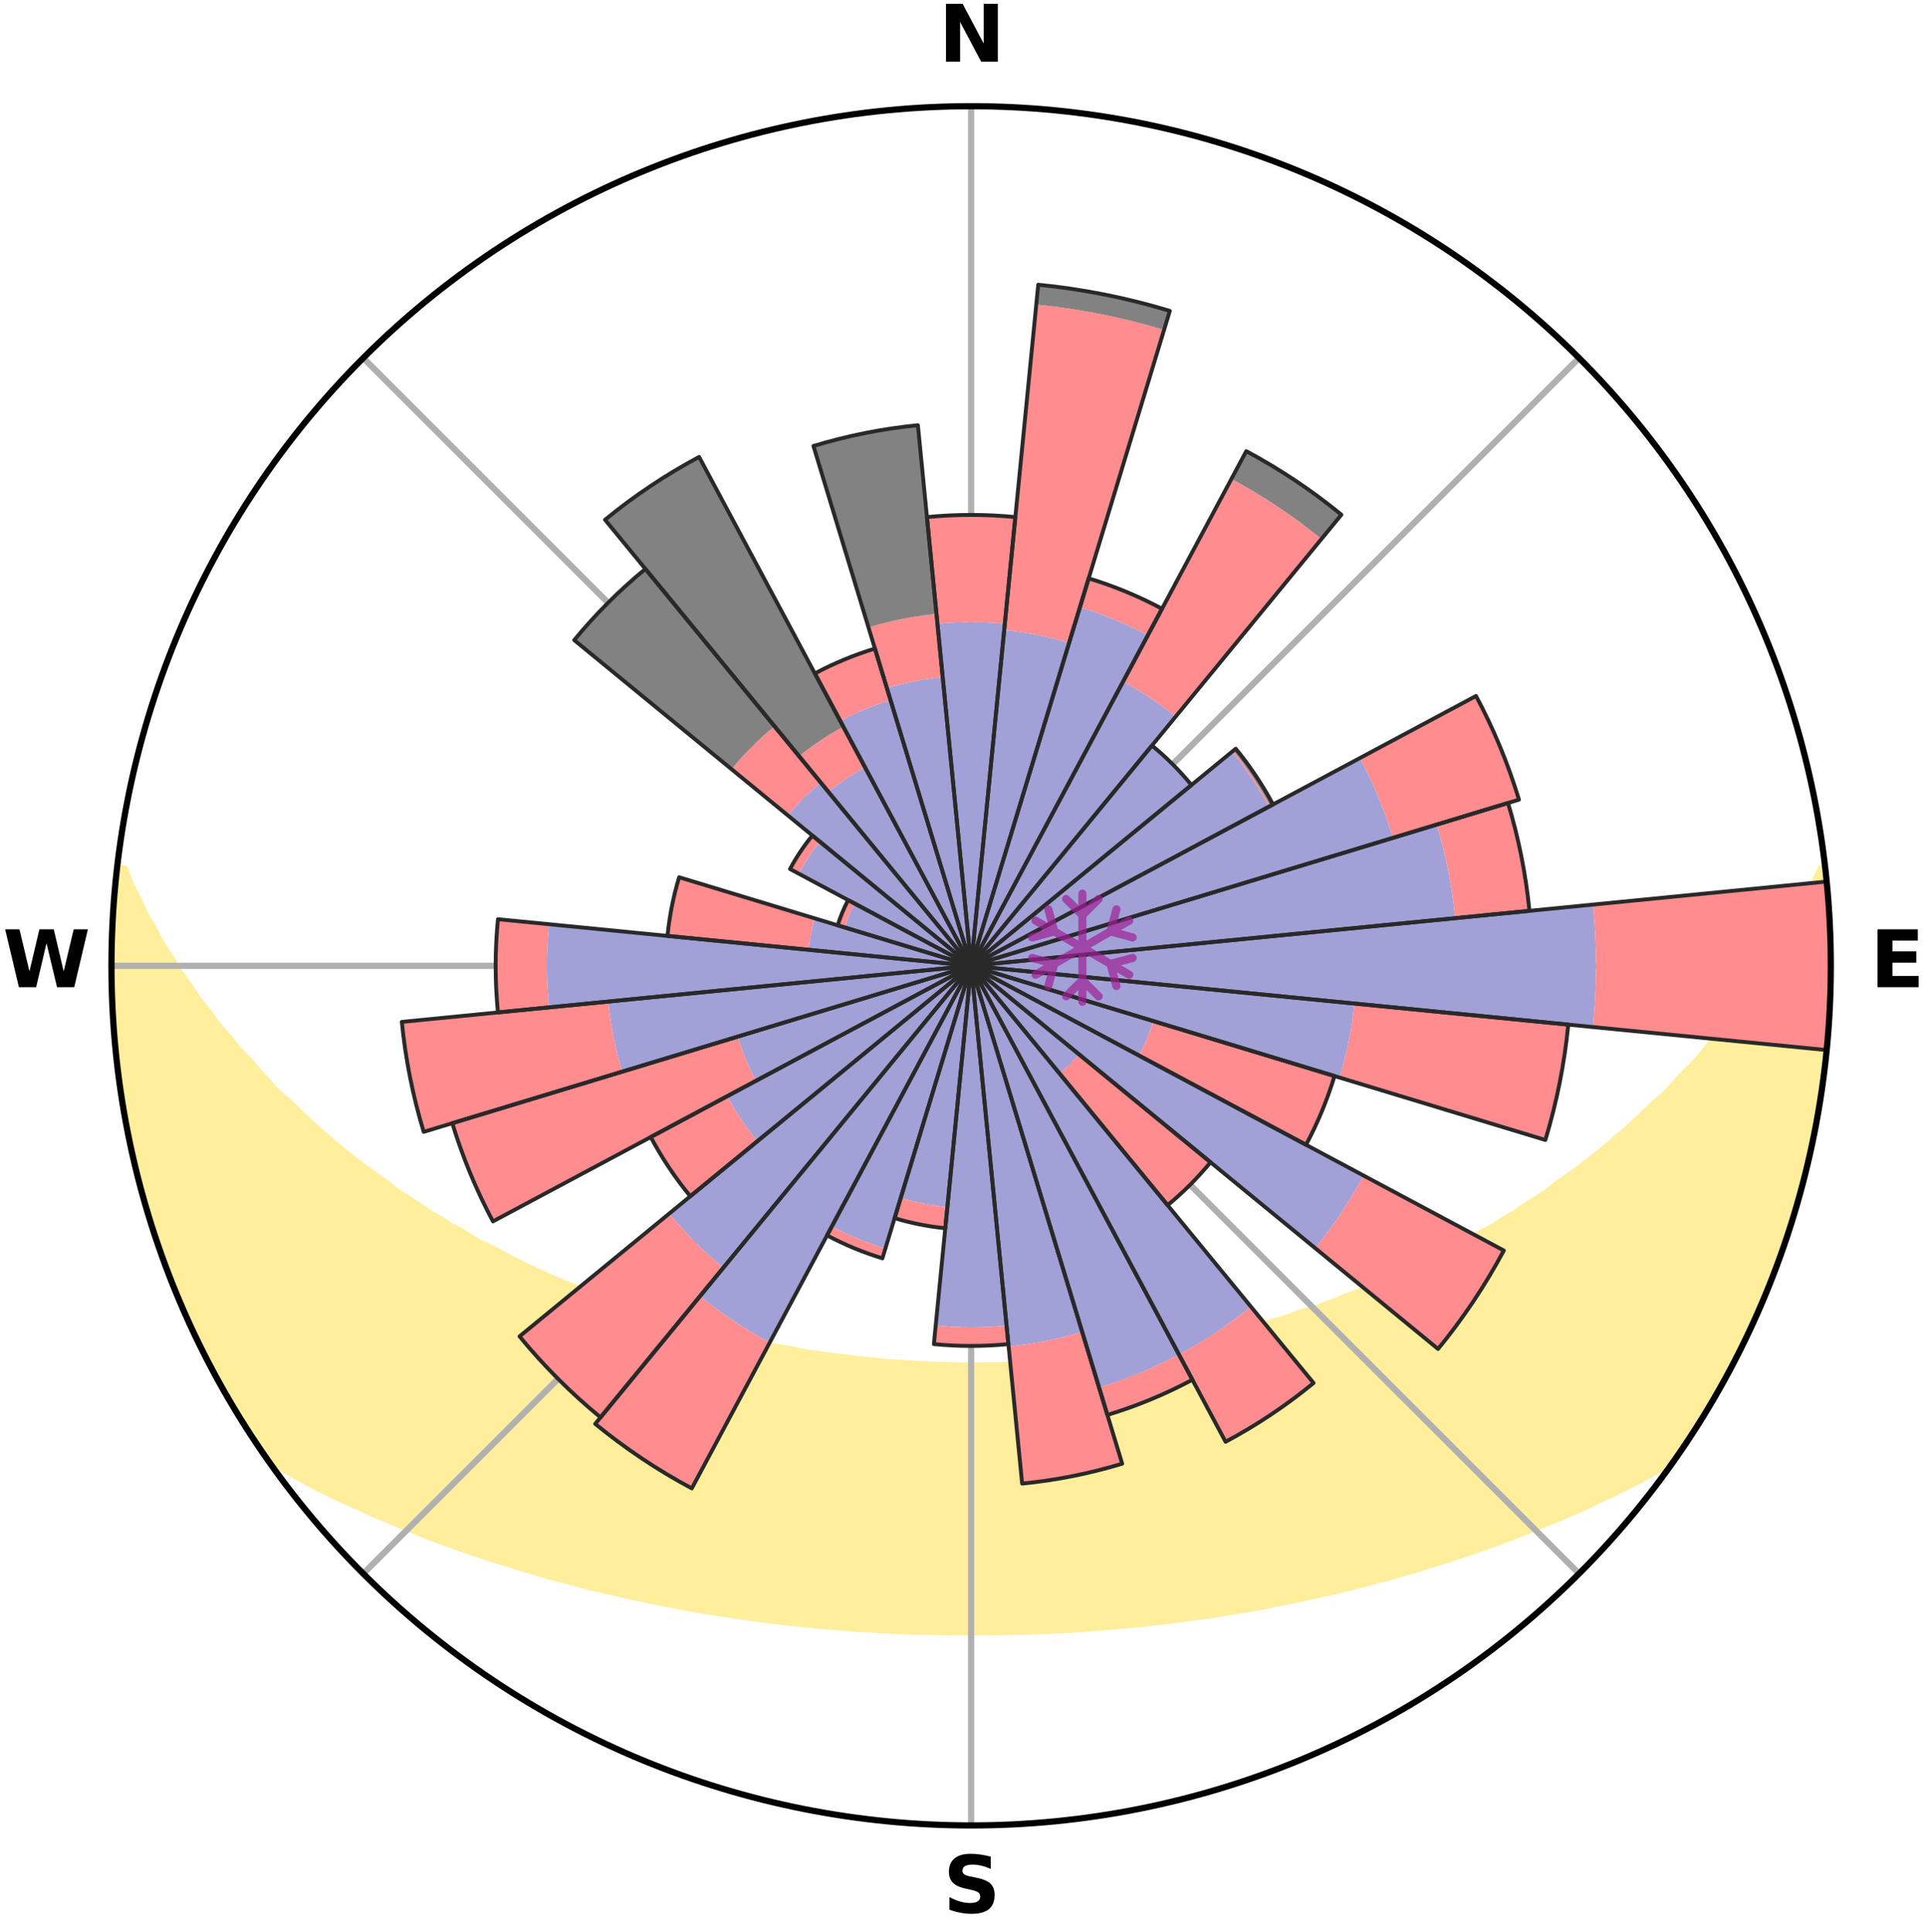 <?xml version="1.0" encoding="utf-8" standalone="no"?>
<!DOCTYPE svg PUBLIC "-//W3C//DTD SVG 1.1//EN"
  "http://www.w3.org/Graphics/SVG/1.1/DTD/svg11.dtd">
<svg xmlns:xlink="http://www.w3.org/1999/xlink" width="248.41pt" height="249.158pt" viewBox="0 0 248.41 249.158" xmlns="http://www.w3.org/2000/svg" version="1.1">
 <title>Ski Rose for Torgon</title>
 <defs>
  <style type="text/css">*{stroke-linejoin: round; stroke-linecap: butt}</style>
 </defs>
 <g id="figure_1">
  <g id="patch_1">
   <path d="M 0 249.158 
L 248.41 249.158 
L 248.41 0 
L 0 0 
z
" style="fill: #ffffff"/>
  </g>
  <g id="axes_1">
   <g id="patch_2">
    <path d="M 236.135 124.579 
C 236.135 110.018 233.267 95.599 227.695 82.147 
C 222.122 68.695 213.955 56.471 203.659 46.175 
C 193.363 35.879 181.139 27.711 167.687 22.139 
C 154.235 16.567 139.815 13.699 125.255 13.699 
C 110.694 13.699 96.275 16.567 82.823 22.139 
C 69.371 27.711 57.147 35.879 46.851 46.175 
C 36.555 56.471 28.387 68.695 22.815 82.147 
C 17.243 95.599 14.375 110.018 14.375 124.579 
C 14.375 139.14 17.243 153.559 22.815 167.011 
C 28.387 180.463 36.555 192.687 46.851 202.983 
C 57.147 213.279 69.371 221.447 82.823 227.019 
C 96.275 232.591 110.694 235.459 125.255 235.459 
C 139.815 235.459 154.235 232.591 167.687 227.019 
C 181.139 221.447 193.363 213.279 203.659 202.983 
C 213.955 192.687 222.122 180.463 227.695 167.011 
C 233.267 153.559 236.135 139.14 236.135 124.579 
M 125.255 124.579 
C 125.255 124.579 125.255 124.579 125.255 124.579 
C 125.255 124.579 125.255 124.579 125.255 124.579 
C 125.255 124.579 125.255 124.579 125.255 124.579 
C 125.255 124.579 125.255 124.579 125.255 124.579 
C 125.255 124.579 125.255 124.579 125.255 124.579 
C 125.255 124.579 125.255 124.579 125.255 124.579 
C 125.255 124.579 125.255 124.579 125.255 124.579 
C 125.255 124.579 125.255 124.579 125.255 124.579 
C 125.255 124.579 125.255 124.579 125.255 124.579 
C 125.255 124.579 125.255 124.579 125.255 124.579 
C 125.255 124.579 125.255 124.579 125.255 124.579 
C 125.255 124.579 125.255 124.579 125.255 124.579 
C 125.255 124.579 125.255 124.579 125.255 124.579 
C 125.255 124.579 125.255 124.579 125.255 124.579 
C 125.255 124.579 125.255 124.579 125.255 124.579 
C 125.255 124.579 125.255 124.579 125.255 124.579 
z
" style="fill: #ffffff"/>
   </g>
   <g id="PolyCollection_1">
    <defs>
     <path id="m09dd9e29aa" d="M 235.28 -137.115 
L 234.914 -137.073 
L 233.977 -135.048 
L 233.158 -133.071 
L 232.077 -131.113 
L 230.941 -129.193 
L 229.966 -127.321 
L 228.744 -125.482 
L 227.694 -123.685 
L 226.401 -121.93 
L 225.286 -120.212 
L 223.931 -118.544 
L 222.759 -116.905 
L 221.351 -115.326 
L 220.128 -113.77 
L 218.882 -112.253 
L 217.407 -110.807 
L 216.12 -109.373 
L 214.813 -107.98 
L 213.286 -106.669 
L 211.947 -105.36 
L 210.593 -104.091 
L 209.225 -102.863 
L 207.846 -101.675 
L 206.455 -100.526 
L 205.055 -99.418 
L 203.646 -98.35 
L 202.231 -97.32 
L 200.809 -96.33 
L 199.567 -95.307 
L 198.136 -94.391 
L 196.702 -93.513 
L 195.443 -92.592 
L 194.006 -91.786 
L 192.74 -90.932 
L 191.304 -90.196 
L 190.035 -89.406 
L 188.604 -88.738 
L 187.336 -88.01 
L 186.069 -87.312 
L 184.802 -86.643 
L 183.537 -86.003 
L 182.275 -85.39 
L 181.016 -84.805 
L 179.761 -84.247 
L 178.51 -83.715 
L 177.266 -83.208 
L 176.027 -82.726 
L 174.795 -82.268 
L 173.571 -81.833 
L 172.469 -81.315 
L 171.257 -80.924 
L 170.162 -80.449 
L 168.965 -80.099 
L 167.777 -79.77 
L 166.696 -79.353 
L 165.619 -78.956 
L 164.455 -78.681 
L 163.389 -78.319 
L 162.244 -78.077 
L 161.19 -77.748 
L 160.14 -77.435 
L 159.095 -77.137 
L 157.987 -76.954 
L 156.956 -76.684 
L 155.93 -76.429 
L 154.909 -76.187 
L 153.895 -75.958 
L 152.886 -75.742 
L 151.883 -75.537 
L 150.885 -75.344 
L 149.894 -75.161 
L 148.908 -74.989 
L 147.928 -74.827 
L 146.954 -74.675 
L 145.985 -74.531 
L 145.022 -74.396 
L 144.091 -74.2 
L 143.136 -74.084 
L 142.187 -73.975 
L 141.242 -73.874 
L 140.303 -73.778 
L 139.368 -73.689 
L 138.45 -73.556 
L 137.522 -73.482 
L 136.598 -73.413 
L 135.678 -73.349 
L 134.768 -73.253 
L 133.852 -73.202 
L 132.94 -73.156 
L 132.034 -73.087 
L 131.126 -73.052 
L 130.219 -73.021 
L 129.316 -72.978 
L 128.412 -72.958 
L 127.509 -72.942 
L 126.607 -72.929 
L 125.706 -72.919 
L 124.804 -72.92 
L 123.902 -72.929 
L 123 -72.942 
L 122.098 -72.969 
L 121.195 -72.993 
L 120.29 -73.02 
L 119.386 -73.073 
L 118.479 -73.111 
L 117.569 -73.154 
L 116.662 -73.233 
L 115.749 -73.287 
L 114.831 -73.346 
L 113.911 -73.41 
L 112.998 -73.525 
L 112.072 -73.603 
L 111.141 -73.686 
L 110.206 -73.775 
L 109.285 -73.929 
L 108.343 -74.034 
L 107.396 -74.146 
L 106.443 -74.265 
L 105.485 -74.392 
L 104.522 -74.526 
L 103.554 -74.67 
L 102.615 -74.901 
L 101.638 -75.066 
L 100.655 -75.24 
L 99.667 -75.424 
L 98.672 -75.62 
L 97.672 -75.826 
L 96.666 -76.045 
L 95.654 -76.276 
L 94.577 -76.424 
L 93.551 -76.679 
L 92.519 -76.948 
L 91.483 -77.232 
L 90.441 -77.531 
L 89.394 -77.845 
L 88.262 -78.072 
L 87.203 -78.418 
L 86.139 -78.781 
L 84.98 -79.056 
L 83.906 -79.454 
L 82.728 -79.766 
L 81.645 -80.201 
L 80.451 -80.551 
L 79.36 -81.026 
L 78.152 -81.417 
L 76.935 -81.83 
L 75.833 -82.369 
L 74.605 -82.827 
L 73.371 -83.309 
L 72.13 -83.815 
L 70.884 -84.347 
L 69.633 -84.904 
L 68.377 -85.488 
L 67.119 -86.1 
L 65.858 -86.739 
L 64.595 -87.407 
L 63.331 -88.103 
L 61.906 -88.738 
L 60.64 -89.496 
L 59.374 -90.284 
L 57.942 -91.018 
L 56.68 -91.87 
L 55.247 -92.674 
L 53.991 -93.593 
L 52.561 -94.468 
L 51.133 -95.382 
L 49.895 -96.403 
L 48.477 -97.391 
L 47.065 -98.417 
L 45.66 -99.483 
L 44.263 -100.588 
L 42.876 -101.733 
L 41.499 -102.918 
L 40.135 -104.144 
L 38.784 -105.409 
L 37.449 -106.715 
L 35.924 -108.023 
L 34.621 -109.412 
L 33.336 -110.842 
L 32.072 -112.311 
L 30.621 -113.797 
L 29.401 -115.349 
L 27.996 -116.925 
L 26.826 -118.559 
L 25.474 -120.223 
L 24.361 -121.937 
L 23.07 -123.687 
L 22.022 -125.48 
L 20.801 -127.314 
L 19.827 -129.182 
L 18.691 -131.097 
L 17.808 -133.035 
L 16.783 -135.024 
L 16.025 -137.024 
L 15.106 -137.129 
L 15.106 -137.129 
L 14.898 -135.205 
L 14.786 -133.273 
L 14.588 -131.348 
L 14.541 -129.413 
L 14.527 -127.479 
L 14.428 -125.546 
L 14.479 -123.612 
L 14.446 -121.677 
L 14.493 -119.743 
L 14.638 -117.813 
L 14.885 -115.893 
L 14.911 -113.954 
L 15.149 -112.034 
L 15.417 -110.119 
L 15.611 -108.193 
L 15.94 -106.286 
L 16.298 -104.385 
L 16.686 -102.49 
L 17.008 -100.581 
L 17.457 -98.699 
L 17.936 -96.824 
L 18.444 -94.958 
L 18.982 -93.1 
L 19.55 -91.25 
L 20.148 -89.411 
L 20.776 -87.581 
L 21.435 -85.762 
L 22.124 -83.955 
L 22.845 -82.159 
L 23.597 -80.377 
L 24.381 -78.608 
L 25.197 -76.854 
L 26.047 -75.116 
L 26.94 -73.4 
L 27.864 -71.7 
L 28.767 -69.989 
L 29.72 -68.305 
L 30.725 -66.651 
L 31.743 -65.005 
L 32.811 -63.392 
L 33.88 -61.779 
L 35.348 -60.449 
L 37.161 -59.393 
L 38.999 -58.393 
L 40.788 -57.391 
L 42.646 -56.482 
L 44.511 -55.618 
L 46.373 -54.79 
L 48.176 -53.949 
L 50.036 -53.199 
L 51.834 -52.428 
L 53.628 -51.691 
L 55.418 -50.987 
L 57.203 -50.313 
L 58.981 -49.67 
L 60.752 -49.056 
L 62.516 -48.471 
L 64.272 -47.913 
L 66.019 -47.382 
L 67.718 -46.822 
L 69.449 -46.342 
L 71.138 -45.838 
L 72.851 -45.405 
L 74.521 -44.943 
L 76.188 -44.509 
L 77.873 -44.141 
L 79.521 -43.744 
L 81.164 -43.373 
L 82.796 -43.016 
L 84.423 -42.684 
L 86.04 -42.364 
L 87.652 -42.068 
L 89.238 -41.746 
L 90.833 -41.479 
L 92.424 -41.233 
L 94.004 -40.996 
L 95.567 -40.742 
L 97.136 -40.542 
L 98.688 -40.32 
L 100.243 -40.14 
L 101.785 -39.948 
L 103.33 -39.802 
L 104.862 -39.638 
L 106.391 -39.488 
L 107.919 -39.37 
L 109.439 -39.246 
L 110.956 -39.135 
L 112.474 -39.057 
L 113.984 -38.971 
L 115.493 -38.897 
L 116.999 -38.835 
L 118.503 -38.79 
L 120.005 -38.75 
L 121.506 -38.723 
L 123.006 -38.707 
L 124.505 -38.703 
L 126.004 -38.703 
L 127.503 -38.708 
L 129.003 -38.724 
L 130.504 -38.752 
L 132.007 -38.787 
L 133.511 -38.837 
L 135.017 -38.9 
L 136.525 -38.974 
L 138.039 -39.041 
L 139.553 -39.139 
L 141.07 -39.251 
L 142.59 -39.375 
L 144.118 -39.494 
L 145.646 -39.644 
L 147.186 -39.778 
L 148.723 -39.955 
L 150.265 -40.148 
L 151.819 -40.328 
L 153.37 -40.55 
L 154.94 -40.751 
L 156.514 -40.973 
L 158.082 -41.243 
L 159.672 -41.488 
L 161.267 -41.757 
L 162.873 -42.034 
L 164.465 -42.374 
L 166.081 -42.695 
L 167.708 -43.027 
L 169.34 -43.385 
L 170.983 -43.755 
L 172.659 -44.103 
L 174.314 -44.521 
L 175.981 -44.955 
L 177.65 -45.418 
L 179.363 -45.851 
L 181.052 -46.354 
L 182.782 -46.835 
L 184.48 -47.395 
L 186.227 -47.926 
L 187.982 -48.484 
L 189.746 -49.07 
L 191.517 -49.684 
L 193.294 -50.327 
L 195.078 -51 
L 196.868 -51.705 
L 198.662 -52.442 
L 200.518 -53.157 
L 202.32 -53.962 
L 204.179 -54.753 
L 205.983 -55.631 
L 207.848 -56.494 
L 209.705 -57.404 
L 211.559 -58.355 
L 213.393 -59.36 
L 215.21 -60.415 
L 216.627 -61.781 
L 217.71 -63.384 
L 218.767 -65.005 
L 219.744 -66.676 
L 220.785 -68.308 
L 221.746 -69.987 
L 222.656 -71.694 
L 223.572 -73.398 
L 224.438 -75.128 
L 225.253 -76.882 
L 226.133 -78.606 
L 226.837 -80.41 
L 227.646 -82.167 
L 228.406 -83.947 
L 229.044 -85.774 
L 229.701 -87.593 
L 230.312 -89.428 
L 230.977 -91.245 
L 231.562 -93.089 
L 232.036 -94.966 
L 232.588 -96.821 
L 233.021 -98.707 
L 233.497 -100.582 
L 233.799 -102.496 
L 234.234 -104.381 
L 234.601 -106.281 
L 234.804 -108.207 
L 235.118 -110.115 
L 235.373 -112.033 
L 235.612 -113.953 
L 235.629 -115.892 
L 235.791 -117.818 
L 235.905 -119.748 
L 235.995 -121.679 
L 236.049 -123.612 
L 236.069 -125.546 
L 236.044 -127.48 
L 235.995 -129.414 
L 235.913 -131.347 
L 235.788 -133.278 
L 235.47 -135.192 
L 235.28 -137.115 
z
" style="stroke: #ffee9c"/>
    </defs>
    <g clip-path="url(#p4383fb48c1)">
     <use xlink:href="#m09dd9e29aa" x="0" y="249.158" style="fill: #ffee9c; stroke: #ffee9c"/>
    </g>
   </g>
   <g id="matplotlib.axis_1">
    <g id="xtick_1">
     <g id="line2d_1">
      <path d="M 125.255 124.579 
L 125.255 13.699 
" clip-path="url(#p4383fb48c1)" style="fill: none; stroke: #b0b0b0; stroke-width: 0.8; stroke-linecap: square"/>
     </g>
     <g id="text_1">
      <!-- N -->
      <g transform="translate(121.07 7.958) scale(0.1 -0.1)">
       <defs>
        <path id="DejaVuSans-Bold-4e" d="M 588 4666 
L 1931 4666 
L 3628 1466 
L 3628 4666 
L 4769 4666 
L 4769 0 
L 3425 0 
L 1728 3200 
L 1728 0 
L 588 0 
L 588 4666 
z
" transform="scale(0.016)"/>
       </defs>
       <use xlink:href="#DejaVuSans-Bold-4e"/>
      </g>
     </g>
    </g>
    <g id="xtick_2">
     <g id="line2d_2">
      <path d="M 125.255 124.579 
L 203.659 46.175 
" clip-path="url(#p4383fb48c1)" style="fill: none; stroke: #b0b0b0; stroke-width: 0.8; stroke-linecap: square"/>
     </g>
    </g>
    <g id="xtick_3">
     <g id="line2d_3">
      <path d="M 125.255 124.579 
L 236.135 124.579 
" clip-path="url(#p4383fb48c1)" style="fill: none; stroke: #b0b0b0; stroke-width: 0.8; stroke-linecap: square"/>
     </g>
     <g id="text_2">
      <!-- E -->
      <g transform="translate(241.219 127.338) scale(0.1 -0.1)">
       <defs>
        <path id="DejaVuSans-Bold-45" d="M 588 4666 
L 3834 4666 
L 3834 3756 
L 1791 3756 
L 1791 2888 
L 3713 2888 
L 3713 1978 
L 1791 1978 
L 1791 909 
L 3903 909 
L 3903 0 
L 588 0 
L 588 4666 
z
" transform="scale(0.016)"/>
       </defs>
       <use xlink:href="#DejaVuSans-Bold-45"/>
      </g>
     </g>
    </g>
    <g id="xtick_4">
     <g id="line2d_4">
      <path d="M 125.255 124.579 
L 203.659 202.983 
" clip-path="url(#p4383fb48c1)" style="fill: none; stroke: #b0b0b0; stroke-width: 0.8; stroke-linecap: square"/>
     </g>
    </g>
    <g id="xtick_5">
     <g id="line2d_5">
      <path d="M 125.255 124.579 
L 125.255 235.459 
" clip-path="url(#p4383fb48c1)" style="fill: none; stroke: #b0b0b0; stroke-width: 0.8; stroke-linecap: square"/>
     </g>
     <g id="text_3">
      <!-- S -->
      <g transform="translate(121.654 246.718) scale(0.1 -0.1)">
       <defs>
        <path id="DejaVuSans-Bold-53" d="M 3834 4519 
L 3834 3531 
Q 3450 3703 3084 3790 
Q 2719 3878 2394 3878 
Q 1963 3878 1756 3759 
Q 1550 3641 1550 3391 
Q 1550 3203 1689 3098 
Q 1828 2994 2194 2919 
L 2706 2816 
Q 3484 2659 3812 2340 
Q 4141 2022 4141 1434 
Q 4141 663 3683 286 
Q 3225 -91 2284 -91 
Q 1841 -91 1394 -6 
Q 947 78 500 244 
L 500 1259 
Q 947 1022 1364 901 
Q 1781 781 2169 781 
Q 2563 781 2772 912 
Q 2981 1044 2981 1288 
Q 2981 1506 2839 1625 
Q 2697 1744 2272 1838 
L 1806 1941 
Q 1106 2091 782 2419 
Q 459 2747 459 3303 
Q 459 4000 909 4375 
Q 1359 4750 2203 4750 
Q 2588 4750 2994 4692 
Q 3400 4634 3834 4519 
z
" transform="scale(0.016)"/>
       </defs>
       <use xlink:href="#DejaVuSans-Bold-53"/>
      </g>
     </g>
    </g>
    <g id="xtick_6">
     <g id="line2d_6">
      <path d="M 125.255 124.579 
L 46.851 202.983 
" clip-path="url(#p4383fb48c1)" style="fill: none; stroke: #b0b0b0; stroke-width: 0.8; stroke-linecap: square"/>
     </g>
    </g>
    <g id="xtick_7">
     <g id="line2d_7">
      <path d="M 125.255 124.579 
L 14.375 124.579 
" clip-path="url(#p4383fb48c1)" style="fill: none; stroke: #b0b0b0; stroke-width: 0.8; stroke-linecap: square"/>
     </g>
     <g id="text_4">
      <!-- W -->
      <g transform="translate(0.36 127.338) scale(0.1 -0.1)">
       <defs>
        <path id="DejaVuSans-Bold-57" d="M 191 4666 
L 1344 4666 
L 2150 1275 
L 2950 4666 
L 4109 4666 
L 4909 1275 
L 5716 4666 
L 6859 4666 
L 5759 0 
L 4372 0 
L 3525 3547 
L 2688 0 
L 1300 0 
L 191 4666 
z
" transform="scale(0.016)"/>
       </defs>
       <use xlink:href="#DejaVuSans-Bold-57"/>
      </g>
     </g>
    </g>
    <g id="xtick_8">
     <g id="line2d_8">
      <path d="M 125.255 124.579 
L 46.851 46.175 
" clip-path="url(#p4383fb48c1)" style="fill: none; stroke: #b0b0b0; stroke-width: 0.8; stroke-linecap: square"/>
     </g>
    </g>
   </g>
   <g id="matplotlib.axis_2"/>
   <g id="patch_3">
    <path d="M 125.255 124.579 
C 125.255 124.579 125.255 124.579 125.255 124.579 
C 125.255 124.579 125.255 124.579 125.255 124.579 
L 125.255 124.579 
C 125.255 124.579 125.255 124.579 125.255 124.579 
C 125.255 124.579 125.255 124.579 125.255 124.579 
z
" clip-path="url(#p4383fb48c1)" style="fill: #d9d9d9"/>
   </g>
   <g id="patch_4">
    <path d="M 125.255 124.579 
C 125.255 124.579 125.255 124.579 125.255 124.579 
C 125.255 124.579 125.255 124.579 125.255 124.579 
L 125.255 124.579 
C 125.255 124.579 125.255 124.579 125.255 124.579 
C 125.255 124.579 125.255 124.579 125.255 124.579 
z
" clip-path="url(#p4383fb48c1)" style="fill: #d9d9d9"/>
   </g>
   <g id="patch_5">
    <path d="M 125.255 124.579 
C 125.255 124.579 125.255 124.579 125.255 124.579 
C 125.255 124.579 125.255 124.579 125.255 124.579 
L 125.255 124.579 
C 125.255 124.579 125.255 124.579 125.255 124.579 
C 125.255 124.579 125.255 124.579 125.255 124.579 
z
" clip-path="url(#p4383fb48c1)" style="fill: #d9d9d9"/>
   </g>
   <g id="patch_6">
    <path d="M 125.255 124.579 
C 125.255 124.579 125.255 124.579 125.255 124.579 
C 125.255 124.579 125.255 124.579 125.255 124.579 
L 125.255 124.579 
C 125.255 124.579 125.255 124.579 125.255 124.579 
C 125.255 124.579 125.255 124.579 125.255 124.579 
z
" clip-path="url(#p4383fb48c1)" style="fill: #d9d9d9"/>
   </g>
   <g id="patch_7">
    <path d="M 125.255 124.579 
C 125.255 124.579 125.255 124.579 125.255 124.579 
C 125.255 124.579 125.255 124.579 125.255 124.579 
L 125.255 124.579 
C 125.255 124.579 125.255 124.579 125.255 124.579 
C 125.255 124.579 125.255 124.579 125.255 124.579 
z
" clip-path="url(#p4383fb48c1)" style="fill: #d9d9d9"/>
   </g>
   <g id="patch_8">
    <path d="M 125.255 124.579 
C 125.255 124.579 125.255 124.579 125.255 124.579 
C 125.255 124.579 125.255 124.579 125.255 124.579 
L 125.255 124.579 
C 125.255 124.579 125.255 124.579 125.255 124.579 
C 125.255 124.579 125.255 124.579 125.255 124.579 
z
" clip-path="url(#p4383fb48c1)" style="fill: #d9d9d9"/>
   </g>
   <g id="patch_9">
    <path d="M 125.255 124.579 
C 125.255 124.579 125.255 124.579 125.255 124.579 
C 125.255 124.579 125.255 124.579 125.255 124.579 
L 125.255 124.579 
C 125.255 124.579 125.255 124.579 125.255 124.579 
C 125.255 124.579 125.255 124.579 125.255 124.579 
z
" clip-path="url(#p4383fb48c1)" style="fill: #d9d9d9"/>
   </g>
   <g id="patch_10">
    <path d="M 125.255 124.579 
C 125.255 124.579 125.255 124.579 125.255 124.579 
C 125.255 124.579 125.255 124.579 125.255 124.579 
L 125.255 124.579 
C 125.255 124.579 125.255 124.579 125.255 124.579 
C 125.255 124.579 125.255 124.579 125.255 124.579 
z
" clip-path="url(#p4383fb48c1)" style="fill: #d9d9d9"/>
   </g>
   <g id="patch_11">
    <path d="M 125.255 124.579 
C 125.255 124.579 125.255 124.579 125.255 124.579 
C 125.255 124.579 125.255 124.579 125.255 124.579 
L 125.255 124.579 
C 125.255 124.579 125.255 124.579 125.255 124.579 
C 125.255 124.579 125.255 124.579 125.255 124.579 
z
" clip-path="url(#p4383fb48c1)" style="fill: #d9d9d9"/>
   </g>
   <g id="patch_12">
    <path d="M 125.255 124.579 
C 125.255 124.579 125.255 124.579 125.255 124.579 
C 125.255 124.579 125.255 124.579 125.255 124.579 
L 125.255 124.579 
C 125.255 124.579 125.255 124.579 125.255 124.579 
C 125.255 124.579 125.255 124.579 125.255 124.579 
z
" clip-path="url(#p4383fb48c1)" style="fill: #d9d9d9"/>
   </g>
   <g id="patch_13">
    <path d="M 125.255 124.579 
C 125.255 124.579 125.255 124.579 125.255 124.579 
C 125.255 124.579 125.255 124.579 125.255 124.579 
L 125.255 124.579 
C 125.255 124.579 125.255 124.579 125.255 124.579 
C 125.255 124.579 125.255 124.579 125.255 124.579 
z
" clip-path="url(#p4383fb48c1)" style="fill: #d9d9d9"/>
   </g>
   <g id="patch_14">
    <path d="M 125.255 124.579 
C 125.255 124.579 125.255 124.579 125.255 124.579 
C 125.255 124.579 125.255 124.579 125.255 124.579 
L 125.255 124.579 
C 125.255 124.579 125.255 124.579 125.255 124.579 
C 125.255 124.579 125.255 124.579 125.255 124.579 
z
" clip-path="url(#p4383fb48c1)" style="fill: #d9d9d9"/>
   </g>
   <g id="patch_15">
    <path d="M 125.255 124.579 
C 125.255 124.579 125.255 124.579 125.255 124.579 
C 125.255 124.579 125.255 124.579 125.255 124.579 
L 125.255 124.579 
C 125.255 124.579 125.255 124.579 125.255 124.579 
C 125.255 124.579 125.255 124.579 125.255 124.579 
z
" clip-path="url(#p4383fb48c1)" style="fill: #d9d9d9"/>
   </g>
   <g id="patch_16">
    <path d="M 125.255 124.579 
C 125.255 124.579 125.255 124.579 125.255 124.579 
C 125.255 124.579 125.255 124.579 125.255 124.579 
L 125.255 124.579 
C 125.255 124.579 125.255 124.579 125.255 124.579 
C 125.255 124.579 125.255 124.579 125.255 124.579 
z
" clip-path="url(#p4383fb48c1)" style="fill: #d9d9d9"/>
   </g>
   <g id="patch_17">
    <path d="M 125.255 124.579 
C 125.255 124.579 125.255 124.579 125.255 124.579 
C 125.255 124.579 125.255 124.579 125.255 124.579 
L 125.255 124.579 
C 125.255 124.579 125.255 124.579 125.255 124.579 
C 125.255 124.579 125.255 124.579 125.255 124.579 
z
" clip-path="url(#p4383fb48c1)" style="fill: #d9d9d9"/>
   </g>
   <g id="patch_18">
    <path d="M 125.255 124.579 
C 125.255 124.579 125.255 124.579 125.255 124.579 
C 125.255 124.579 125.255 124.579 125.255 124.579 
L 125.255 124.579 
C 125.255 124.579 125.255 124.579 125.255 124.579 
C 125.255 124.579 125.255 124.579 125.255 124.579 
z
" clip-path="url(#p4383fb48c1)" style="fill: #d9d9d9"/>
   </g>
   <g id="patch_19">
    <path d="M 125.255 124.579 
C 125.255 124.579 125.255 124.579 125.255 124.579 
C 125.255 124.579 125.255 124.579 125.255 124.579 
L 125.255 124.579 
C 125.255 124.579 125.255 124.579 125.255 124.579 
C 125.255 124.579 125.255 124.579 125.255 124.579 
z
" clip-path="url(#p4383fb48c1)" style="fill: #d9d9d9"/>
   </g>
   <g id="patch_20">
    <path d="M 125.255 124.579 
C 125.255 124.579 125.255 124.579 125.255 124.579 
C 125.255 124.579 125.255 124.579 125.255 124.579 
L 125.255 124.579 
C 125.255 124.579 125.255 124.579 125.255 124.579 
C 125.255 124.579 125.255 124.579 125.255 124.579 
z
" clip-path="url(#p4383fb48c1)" style="fill: #d9d9d9"/>
   </g>
   <g id="patch_21">
    <path d="M 125.255 124.579 
C 125.255 124.579 125.255 124.579 125.255 124.579 
C 125.255 124.579 125.255 124.579 125.255 124.579 
L 125.255 124.579 
C 125.255 124.579 125.255 124.579 125.255 124.579 
C 125.255 124.579 125.255 124.579 125.255 124.579 
z
" clip-path="url(#p4383fb48c1)" style="fill: #d9d9d9"/>
   </g>
   <g id="patch_22">
    <path d="M 125.255 124.579 
C 125.255 124.579 125.255 124.579 125.255 124.579 
C 125.255 124.579 125.255 124.579 125.255 124.579 
L 125.255 124.579 
C 125.255 124.579 125.255 124.579 125.255 124.579 
C 125.255 124.579 125.255 124.579 125.255 124.579 
z
" clip-path="url(#p4383fb48c1)" style="fill: #d9d9d9"/>
   </g>
   <g id="patch_23">
    <path d="M 125.255 124.579 
C 125.255 124.579 125.255 124.579 125.255 124.579 
C 125.255 124.579 125.255 124.579 125.255 124.579 
L 125.255 124.579 
C 125.255 124.579 125.255 124.579 125.255 124.579 
C 125.255 124.579 125.255 124.579 125.255 124.579 
z
" clip-path="url(#p4383fb48c1)" style="fill: #d9d9d9"/>
   </g>
   <g id="patch_24">
    <path d="M 125.255 124.579 
C 125.255 124.579 125.255 124.579 125.255 124.579 
C 125.255 124.579 125.255 124.579 125.255 124.579 
L 125.255 124.579 
C 125.255 124.579 125.255 124.579 125.255 124.579 
C 125.255 124.579 125.255 124.579 125.255 124.579 
z
" clip-path="url(#p4383fb48c1)" style="fill: #d9d9d9"/>
   </g>
   <g id="patch_25">
    <path d="M 125.255 124.579 
C 125.255 124.579 125.255 124.579 125.255 124.579 
C 125.255 124.579 125.255 124.579 125.255 124.579 
L 125.255 124.579 
C 125.255 124.579 125.255 124.579 125.255 124.579 
C 125.255 124.579 125.255 124.579 125.255 124.579 
z
" clip-path="url(#p4383fb48c1)" style="fill: #d9d9d9"/>
   </g>
   <g id="patch_26">
    <path d="M 125.255 124.579 
C 125.255 124.579 125.255 124.579 125.255 124.579 
C 125.255 124.579 125.255 124.579 125.255 124.579 
L 125.255 124.579 
C 125.255 124.579 125.255 124.579 125.255 124.579 
C 125.255 124.579 125.255 124.579 125.255 124.579 
z
" clip-path="url(#p4383fb48c1)" style="fill: #d9d9d9"/>
   </g>
   <g id="patch_27">
    <path d="M 125.255 124.579 
C 125.255 124.579 125.255 124.579 125.255 124.579 
C 125.255 124.579 125.255 124.579 125.255 124.579 
L 125.255 124.579 
C 125.255 124.579 125.255 124.579 125.255 124.579 
C 125.255 124.579 125.255 124.579 125.255 124.579 
z
" clip-path="url(#p4383fb48c1)" style="fill: #d9d9d9"/>
   </g>
   <g id="patch_28">
    <path d="M 125.255 124.579 
C 125.255 124.579 125.255 124.579 125.255 124.579 
C 125.255 124.579 125.255 124.579 125.255 124.579 
L 125.255 124.579 
C 125.255 124.579 125.255 124.579 125.255 124.579 
C 125.255 124.579 125.255 124.579 125.255 124.579 
z
" clip-path="url(#p4383fb48c1)" style="fill: #d9d9d9"/>
   </g>
   <g id="patch_29">
    <path d="M 125.255 124.579 
C 125.255 124.579 125.255 124.579 125.255 124.579 
C 125.255 124.579 125.255 124.579 125.255 124.579 
L 125.255 124.579 
C 125.255 124.579 125.255 124.579 125.255 124.579 
C 125.255 124.579 125.255 124.579 125.255 124.579 
z
" clip-path="url(#p4383fb48c1)" style="fill: #d9d9d9"/>
   </g>
   <g id="patch_30">
    <path d="M 125.255 124.579 
C 125.255 124.579 125.255 124.579 125.255 124.579 
C 125.255 124.579 125.255 124.579 125.255 124.579 
L 125.255 124.579 
C 125.255 124.579 125.255 124.579 125.255 124.579 
C 125.255 124.579 125.255 124.579 125.255 124.579 
z
" clip-path="url(#p4383fb48c1)" style="fill: #d9d9d9"/>
   </g>
   <g id="patch_31">
    <path d="M 125.255 124.579 
C 125.255 124.579 125.255 124.579 125.255 124.579 
C 125.255 124.579 125.255 124.579 125.255 124.579 
L 125.255 124.579 
C 125.255 124.579 125.255 124.579 125.255 124.579 
C 125.255 124.579 125.255 124.579 125.255 124.579 
z
" clip-path="url(#p4383fb48c1)" style="fill: #d9d9d9"/>
   </g>
   <g id="patch_32">
    <path d="M 125.255 124.579 
C 125.255 124.579 125.255 124.579 125.255 124.579 
C 125.255 124.579 125.255 124.579 125.255 124.579 
L 125.255 124.579 
C 125.255 124.579 125.255 124.579 125.255 124.579 
C 125.255 124.579 125.255 124.579 125.255 124.579 
z
" clip-path="url(#p4383fb48c1)" style="fill: #d9d9d9"/>
   </g>
   <g id="patch_33">
    <path d="M 125.255 124.579 
C 125.255 124.579 125.255 124.579 125.255 124.579 
C 125.255 124.579 125.255 124.579 125.255 124.579 
L 125.255 124.579 
C 125.255 124.579 125.255 124.579 125.255 124.579 
C 125.255 124.579 125.255 124.579 125.255 124.579 
z
" clip-path="url(#p4383fb48c1)" style="fill: #d9d9d9"/>
   </g>
   <g id="patch_34">
    <path d="M 125.255 124.579 
C 125.255 124.579 125.255 124.579 125.255 124.579 
C 125.255 124.579 125.255 124.579 125.255 124.579 
L 125.255 124.579 
C 125.255 124.579 125.255 124.579 125.255 124.579 
C 125.255 124.579 125.255 124.579 125.255 124.579 
z
" clip-path="url(#p4383fb48c1)" style="fill: #d9d9d9"/>
   </g>
   <g id="patch_35">
    <path d="M 125.255 124.579 
C 125.255 124.579 125.255 124.579 125.255 124.579 
C 125.255 124.579 125.255 124.579 125.255 124.579 
L 129.6 80.459 
C 128.156 80.317 126.706 80.246 125.255 80.246 
C 123.804 80.246 122.354 80.317 120.909 80.459 
z
" clip-path="url(#p4383fb48c1)" style="fill: #a1a1d8"/>
   </g>
   <g id="patch_36">
    <path d="M 125.255 124.579 
C 125.255 124.579 125.255 124.579 125.255 124.579 
C 125.255 124.579 125.255 124.579 125.255 124.579 
L 137.889 82.931 
C 136.525 82.517 135.143 82.171 133.746 81.893 
C 132.348 81.615 130.938 81.406 129.521 81.266 
z
" clip-path="url(#p4383fb48c1)" style="fill: #a1a1d8"/>
   </g>
   <g id="patch_37">
    <path d="M 125.255 124.579 
C 125.255 124.579 125.255 124.579 125.255 124.579 
C 125.255 124.579 125.255 124.579 125.255 124.579 
L 148.036 81.958 
C 146.641 81.213 145.21 80.536 143.749 79.931 
C 142.287 79.325 140.797 78.792 139.283 78.333 
z
" clip-path="url(#p4383fb48c1)" style="fill: #a1a1d8"/>
   </g>
   <g id="patch_38">
    <path d="M 125.255 124.579 
C 125.255 124.579 125.255 124.579 125.255 124.579 
C 125.255 124.579 125.255 124.579 125.255 124.579 
L 151.618 92.455 
C 150.567 91.592 149.474 90.782 148.343 90.026 
C 147.212 89.27 146.044 88.57 144.845 87.929 
z
" clip-path="url(#p4383fb48c1)" style="fill: #a1a1d8"/>
   </g>
   <g id="patch_39">
    <path d="M 125.255 124.579 
C 125.255 124.579 125.255 124.579 125.255 124.579 
C 125.255 124.579 125.255 124.579 125.255 124.579 
L 153.556 101.352 
C 152.796 100.426 151.991 99.538 151.144 98.69 
C 150.296 97.843 149.408 97.038 148.481 96.277 
z
" clip-path="url(#p4383fb48c1)" style="fill: #a1a1d8"/>
   </g>
   <g id="patch_40">
    <path d="M 125.255 124.579 
C 125.255 124.579 125.255 124.579 125.255 124.579 
C 125.255 124.579 125.255 124.579 125.255 124.579 
L 163.666 104.048 
C 162.994 102.791 162.26 101.567 161.468 100.382 
C 160.676 99.197 159.827 98.051 158.922 96.949 
z
" clip-path="url(#p4383fb48c1)" style="fill: #a1a1d8"/>
   </g>
   <g id="patch_41">
    <path d="M 125.255 124.579 
C 125.255 124.579 125.255 124.579 125.255 124.579 
C 125.255 124.579 125.255 124.579 125.255 124.579 
L 179.657 108.076 
C 179.117 106.296 178.489 104.543 177.777 102.824 
C 177.065 101.104 176.269 99.421 175.392 97.78 
z
" clip-path="url(#p4383fb48c1)" style="fill: #a1a1d8"/>
   </g>
   <g id="patch_42">
    <path d="M 125.255 124.579 
C 125.255 124.579 125.255 124.579 125.255 124.579 
C 125.255 124.579 125.255 124.579 125.255 124.579 
L 187.693 118.429 
C 187.492 116.386 187.191 114.353 186.79 112.339 
C 186.389 110.325 185.89 108.332 185.294 106.366 
z
" clip-path="url(#p4383fb48c1)" style="fill: #a1a1d8"/>
   </g>
   <g id="patch_43">
    <path d="M 125.255 124.579 
C 125.255 124.579 125.255 124.579 125.255 124.579 
C 125.255 124.579 125.255 124.579 125.255 124.579 
L 205.452 132.478 
C 205.71 129.853 205.84 127.217 205.84 124.579 
C 205.84 121.941 205.71 119.305 205.452 116.68 
z
" clip-path="url(#p4383fb48c1)" style="fill: #a1a1d8"/>
   </g>
   <g id="patch_44">
    <path d="M 125.255 124.579 
C 125.255 124.579 125.255 124.579 125.255 124.579 
C 125.255 124.579 125.255 124.579 125.255 124.579 
L 172.786 138.997 
C 173.258 137.442 173.653 135.864 173.97 134.269 
C 174.288 132.675 174.526 131.066 174.686 129.448 
z
" clip-path="url(#p4383fb48c1)" style="fill: #a1a1d8"/>
   </g>
   <g id="patch_45">
    <path d="M 125.255 124.579 
C 125.255 124.579 125.255 124.579 125.255 124.579 
C 125.255 124.579 125.255 124.579 125.255 124.579 
L 146.913 136.155 
C 147.291 135.446 147.635 134.719 147.943 133.977 
C 148.251 133.234 148.522 132.477 148.755 131.708 
z
" clip-path="url(#p4383fb48c1)" style="fill: #a1a1d8"/>
   </g>
   <g id="patch_46">
    <path d="M 125.255 124.579 
C 125.255 124.579 125.255 124.579 125.255 124.579 
C 125.255 124.579 125.255 124.579 125.255 124.579 
L 169.627 160.994 
C 170.819 159.542 171.939 158.032 172.983 156.47 
C 174.026 154.907 174.993 153.295 175.879 151.638 
z
" clip-path="url(#p4383fb48c1)" style="fill: #a1a1d8"/>
   </g>
   <g id="patch_47">
    <path d="M 125.255 124.579 
C 125.255 124.579 125.255 124.579 125.255 124.579 
C 125.255 124.579 125.255 124.579 125.255 124.579 
L 136.664 138.482 
C 137.12 138.108 137.556 137.713 137.972 137.296 
C 138.388 136.88 138.784 136.444 139.158 135.989 
z
" clip-path="url(#p4383fb48c1)" style="fill: #a1a1d8"/>
   </g>
   <g id="patch_48">
    <path d="M 125.255 124.579 
C 125.255 124.579 125.255 124.579 125.255 124.579 
C 125.255 124.579 125.255 124.579 125.255 124.579 
L 152.065 174.737 
C 153.707 173.86 155.304 172.902 156.852 171.868 
C 158.4 170.834 159.896 169.724 161.335 168.543 
z
" clip-path="url(#p4383fb48c1)" style="fill: #a1a1d8"/>
   </g>
   <g id="patch_49">
    <path d="M 125.255 124.579 
C 125.255 124.579 125.255 124.579 125.255 124.579 
C 125.255 124.579 125.255 124.579 125.255 124.579 
L 141.757 178.981 
C 143.538 178.441 145.291 177.814 147.01 177.101 
C 148.729 176.389 150.413 175.593 152.054 174.716 
z
" clip-path="url(#p4383fb48c1)" style="fill: #a1a1d8"/>
   </g>
   <g id="patch_50">
    <path d="M 125.255 124.579 
C 125.255 124.579 125.255 124.579 125.255 124.579 
C 125.255 124.579 125.255 124.579 125.255 124.579 
L 130.091 173.679 
C 131.698 173.521 133.296 173.284 134.88 172.969 
C 136.464 172.654 138.031 172.261 139.577 171.792 
z
" clip-path="url(#p4383fb48c1)" style="fill: #a1a1d8"/>
   </g>
   <g id="patch_51">
    <path d="M 125.255 124.579 
C 125.255 124.579 125.255 124.579 125.255 124.579 
C 125.255 124.579 125.255 124.579 125.255 124.579 
L 120.685 170.978 
C 122.204 171.128 123.729 171.203 125.255 171.203 
C 126.781 171.203 128.306 171.128 129.825 170.978 
z
" clip-path="url(#p4383fb48c1)" style="fill: #a1a1d8"/>
   </g>
   <g id="patch_52">
    <path d="M 125.255 124.579 
C 125.255 124.579 125.255 124.579 125.255 124.579 
C 125.255 124.579 125.255 124.579 125.255 124.579 
L 116.174 154.515 
C 117.154 154.812 118.148 155.061 119.152 155.261 
C 120.156 155.461 121.17 155.611 122.189 155.711 
z
" clip-path="url(#p4383fb48c1)" style="fill: #a1a1d8"/>
   </g>
   <g id="patch_53">
    <path d="M 125.255 124.579 
C 125.255 124.579 125.255 124.579 125.255 124.579 
C 125.255 124.579 125.255 124.579 125.255 124.579 
L 107.287 158.195 
C 108.387 158.783 109.516 159.316 110.668 159.794 
C 111.821 160.271 112.996 160.692 114.19 161.054 
z
" clip-path="url(#p4383fb48c1)" style="fill: #a1a1d8"/>
   </g>
   <g id="patch_54">
    <path d="M 125.255 124.579 
C 125.255 124.579 125.255 124.579 125.255 124.579 
C 125.255 124.579 125.255 124.579 125.255 124.579 
L 90.293 167.181 
C 91.687 168.325 93.137 169.4 94.637 170.403 
C 96.136 171.405 97.685 172.333 99.275 173.183 
z
" clip-path="url(#p4383fb48c1)" style="fill: #a1a1d8"/>
   </g>
   <g id="patch_55">
    <path d="M 125.255 124.579 
C 125.255 124.579 125.255 124.579 125.255 124.579 
C 125.255 124.579 125.255 124.579 125.255 124.579 
L 86.309 156.541 
C 87.355 157.816 88.463 159.039 89.629 160.205 
C 90.795 161.371 92.018 162.479 93.293 163.525 
z
" clip-path="url(#p4383fb48c1)" style="fill: #a1a1d8"/>
   </g>
   <g id="patch_56">
    <path d="M 125.255 124.579 
C 125.255 124.579 125.255 124.579 125.255 124.579 
C 125.255 124.579 125.255 124.579 125.255 124.579 
L 93.802 141.391 
C 94.352 142.42 94.953 143.422 95.601 144.393 
C 96.25 145.364 96.946 146.302 97.686 147.204 
z
" clip-path="url(#p4383fb48c1)" style="fill: #a1a1d8"/>
   </g>
   <g id="patch_57">
    <path d="M 125.255 124.579 
C 125.255 124.579 125.255 124.579 125.255 124.579 
C 125.255 124.579 125.255 124.579 125.255 124.579 
L 95.152 133.711 
C 95.451 134.696 95.798 135.666 96.192 136.617 
C 96.586 137.569 97.026 138.5 97.512 139.408 
z
" clip-path="url(#p4383fb48c1)" style="fill: #a1a1d8"/>
   </g>
   <g id="patch_58">
    <path d="M 125.255 124.579 
C 125.255 124.579 125.255 124.579 125.255 124.579 
C 125.255 124.579 125.255 124.579 125.255 124.579 
L 78.448 129.189 
C 78.599 130.721 78.825 132.245 79.125 133.755 
C 79.425 135.265 79.8 136.759 80.246 138.232 
z
" clip-path="url(#p4383fb48c1)" style="fill: #a1a1d8"/>
   </g>
   <g id="patch_59">
    <path d="M 125.255 124.579 
C 125.255 124.579 125.255 124.579 125.255 124.579 
C 125.255 124.579 125.255 124.579 125.255 124.579 
L 70.806 119.216 
C 70.631 120.999 70.543 122.788 70.543 124.579 
C 70.543 126.37 70.631 128.16 70.806 129.942 
z
" clip-path="url(#p4383fb48c1)" style="fill: #a1a1d8"/>
   </g>
   <g id="patch_60">
    <path d="M 125.255 124.579 
C 125.255 124.579 125.255 124.579 125.255 124.579 
C 125.255 124.579 125.255 124.579 125.255 124.579 
L 105.089 118.462 
C 104.889 119.122 104.721 119.791 104.587 120.468 
C 104.452 121.144 104.351 121.827 104.283 122.514 
z
" clip-path="url(#p4383fb48c1)" style="fill: #a1a1d8"/>
   </g>
   <g id="patch_61">
    <path d="M 125.255 124.579 
C 125.255 124.579 125.255 124.579 125.255 124.579 
C 125.255 124.579 125.255 124.579 125.255 124.579 
L 110.222 116.544 
C 109.959 117.036 109.72 117.54 109.506 118.056 
C 109.293 118.571 109.105 119.097 108.943 119.631 
z
" clip-path="url(#p4383fb48c1)" style="fill: #a1a1d8"/>
   </g>
   <g id="patch_62">
    <path d="M 125.255 124.579 
C 125.255 124.579 125.255 124.579 125.255 124.579 
C 125.255 124.579 125.255 124.579 125.255 124.579 
L 105.761 108.581 
C 105.237 109.219 104.745 109.882 104.287 110.569 
C 103.828 111.255 103.403 111.963 103.014 112.691 
z
" clip-path="url(#p4383fb48c1)" style="fill: #a1a1d8"/>
   </g>
   <g id="patch_63">
    <path d="M 125.255 124.579 
C 125.255 124.579 125.255 124.579 125.255 124.579 
C 125.255 124.579 125.255 124.579 125.255 124.579 
L 105.859 100.945 
C 105.085 101.58 104.344 102.253 103.636 102.96 
C 102.928 103.668 102.256 104.41 101.621 105.183 
z
" clip-path="url(#p4383fb48c1)" style="fill: #a1a1d8"/>
   </g>
   <g id="patch_64">
    <path d="M 125.255 124.579 
C 125.255 124.579 125.255 124.579 125.255 124.579 
C 125.255 124.579 125.255 124.579 125.255 124.579 
L 111.58 98.995 
C 110.742 99.443 109.927 99.931 109.138 100.458 
C 108.348 100.986 107.585 101.552 106.851 102.154 
z
" clip-path="url(#p4383fb48c1)" style="fill: #a1a1d8"/>
   </g>
   <g id="patch_65">
    <path d="M 125.255 124.579 
C 125.255 124.579 125.255 124.579 125.255 124.579 
C 125.255 124.579 125.255 124.579 125.255 124.579 
L 114.858 90.304 
C 113.736 90.644 112.631 91.039 111.548 91.488 
C 110.465 91.937 109.405 92.438 108.371 92.991 
z
" clip-path="url(#p4383fb48c1)" style="fill: #a1a1d8"/>
   </g>
   <g id="patch_66">
    <path d="M 125.255 124.579 
C 125.255 124.579 125.255 124.579 125.255 124.579 
C 125.255 124.579 125.255 124.579 125.255 124.579 
L 121.586 87.333 
C 120.367 87.453 119.155 87.632 117.953 87.871 
C 116.752 88.11 115.563 88.408 114.39 88.764 
z
" clip-path="url(#p4383fb48c1)" style="fill: #a1a1d8"/>
   </g>
   <g id="patch_67">
    <path d="M 120.909 80.459 
C 122.354 80.317 123.804 80.246 125.255 80.246 
C 126.706 80.246 128.156 80.317 129.6 80.459 
L 130.956 66.698 
C 129.061 66.512 127.159 66.418 125.255 66.418 
C 123.351 66.418 121.449 66.512 119.554 66.698 
z
" clip-path="url(#p4383fb48c1)" style="fill: #ff8c8e"/>
   </g>
   <g id="patch_68">
    <path d="M 129.521 81.266 
C 130.938 81.406 132.348 81.615 133.746 81.893 
C 135.143 82.171 136.525 82.517 137.889 82.931 
L 150.136 42.558 
C 147.451 41.744 144.728 41.062 141.976 40.514 
C 139.225 39.967 136.448 39.555 133.656 39.28 
z
" clip-path="url(#p4383fb48c1)" style="fill: #ff8c8e"/>
   </g>
   <g id="patch_69">
    <path d="M 139.283 78.333 
C 140.797 78.792 142.287 79.325 143.749 79.931 
C 145.21 80.536 146.641 81.213 148.036 81.958 
L 149.874 78.52 
C 148.366 77.714 146.82 76.983 145.241 76.329 
C 143.661 75.675 142.051 75.098 140.415 74.602 
z
" clip-path="url(#p4383fb48c1)" style="fill: #ff8c8e"/>
   </g>
   <g id="patch_70">
    <path d="M 144.845 87.929 
C 146.044 88.57 147.212 89.27 148.343 90.026 
C 149.474 90.782 150.567 91.592 151.618 92.455 
L 170.432 69.531 
C 168.63 68.052 166.757 66.663 164.819 65.368 
C 162.88 64.073 160.88 62.874 158.824 61.775 
z
" clip-path="url(#p4383fb48c1)" style="fill: #ff8c8e"/>
   </g>
   <g id="patch_71">
    <path d="M 148.481 96.277 
C 149.408 97.038 150.296 97.843 151.144 98.69 
C 151.991 99.538 152.796 100.426 153.556 101.352 
L 153.556 101.352 
C 152.796 100.426 151.991 99.538 151.144 98.69 
C 150.296 97.843 149.408 97.038 148.481 96.277 
z
" clip-path="url(#p4383fb48c1)" style="fill: #ff8c8e"/>
   </g>
   <g id="patch_72">
    <path d="M 158.922 96.949 
C 159.827 98.051 160.676 99.197 161.468 100.382 
C 162.26 101.567 162.994 102.791 163.666 104.048 
L 163.832 103.959 
C 163.157 102.696 162.421 101.468 161.625 100.277 
C 160.83 99.087 159.976 97.936 159.068 96.829 
z
" clip-path="url(#p4383fb48c1)" style="fill: #ff8c8e"/>
   </g>
   <g id="patch_73">
    <path d="M 175.392 97.78 
C 176.269 99.421 177.065 101.104 177.777 102.824 
C 178.489 104.543 179.117 106.296 179.657 108.076 
L 195.915 103.145 
C 195.213 100.832 194.399 98.555 193.474 96.322 
C 192.549 94.089 191.515 91.903 190.376 89.771 
z
" clip-path="url(#p4383fb48c1)" style="fill: #ff8c8e"/>
   </g>
   <g id="patch_74">
    <path d="M 185.294 106.366 
C 185.89 108.332 186.389 110.325 186.79 112.339 
C 187.191 114.353 187.492 116.386 187.693 118.429 
L 197.265 117.487 
C 197.033 115.13 196.685 112.786 196.223 110.463 
C 195.761 108.14 195.185 105.841 194.497 103.575 
z
" clip-path="url(#p4383fb48c1)" style="fill: #ff8c8e"/>
   </g>
   <g id="patch_75">
    <path d="M 205.452 116.68 
C 205.71 119.305 205.84 121.941 205.84 124.579 
C 205.84 127.217 205.71 129.853 205.452 132.478 
L 235.601 135.447 
C 235.957 131.835 236.135 128.208 236.135 124.579 
C 236.135 120.95 235.957 117.323 235.601 113.711 
z
" clip-path="url(#p4383fb48c1)" style="fill: #ff8c8e"/>
   </g>
   <g id="patch_76">
    <path d="M 174.686 129.448 
C 174.526 131.066 174.288 132.675 173.97 134.269 
C 173.653 135.864 173.258 137.442 172.786 138.997 
L 199.315 147.045 
C 200.05 144.621 200.666 142.162 201.16 139.678 
C 201.654 137.193 202.026 134.686 202.274 132.165 
z
" clip-path="url(#p4383fb48c1)" style="fill: #ff8c8e"/>
   </g>
   <g id="patch_77">
    <path d="M 148.755 131.708 
C 148.522 132.477 148.251 133.234 147.943 133.977 
C 147.635 134.719 147.291 135.446 146.913 136.155 
L 168.447 147.666 
C 169.203 146.252 169.889 144.802 170.502 143.321 
C 171.115 141.84 171.656 140.33 172.121 138.796 
z
" clip-path="url(#p4383fb48c1)" style="fill: #ff8c8e"/>
   </g>
   <g id="patch_78">
    <path d="M 175.879 151.638 
C 174.993 153.295 174.026 154.907 172.983 156.47 
C 171.939 158.032 170.819 159.542 169.627 160.994 
L 185.476 174.001 
C 187.093 172.03 188.613 169.98 190.03 167.86 
C 191.446 165.74 192.758 163.552 193.96 161.303 
z
" clip-path="url(#p4383fb48c1)" style="fill: #ff8c8e"/>
   </g>
   <g id="patch_79">
    <path d="M 139.158 135.989 
C 138.784 136.444 138.388 136.88 137.972 137.296 
C 137.556 137.713 137.12 138.108 136.664 138.482 
L 150.594 155.455 
C 151.605 154.626 152.574 153.747 153.498 152.823 
C 154.423 151.898 155.301 150.929 156.131 149.918 
z
" clip-path="url(#p4383fb48c1)" style="fill: #ff8c8e"/>
   </g>
   <g id="patch_80">
    <path d="M 161.335 168.543 
C 159.896 169.724 158.4 170.834 156.852 171.868 
C 155.304 172.902 153.707 173.86 152.065 174.737 
L 158.072 185.975 
C 160.082 184.901 162.037 183.729 163.932 182.463 
C 165.826 181.197 167.658 179.839 169.419 178.393 
z
" clip-path="url(#p4383fb48c1)" style="fill: #ff8c8e"/>
   </g>
   <g id="patch_81">
    <path d="M 152.054 174.716 
C 150.413 175.593 148.729 176.389 147.01 177.101 
C 145.291 177.814 143.538 178.441 141.757 178.981 
L 142.828 182.512 
C 144.725 181.936 146.592 181.268 148.422 180.51 
C 150.253 179.752 152.045 178.904 153.793 177.97 
z
" clip-path="url(#p4383fb48c1)" style="fill: #ff8c8e"/>
   </g>
   <g id="patch_82">
    <path d="M 139.577 171.792 
C 138.031 172.261 136.464 172.654 134.88 172.969 
C 133.296 173.284 131.698 173.521 130.091 173.679 
L 131.833 191.366 
C 134.019 191.151 136.193 190.829 138.347 190.4 
C 140.502 189.972 142.634 189.437 144.736 188.8 
z
" clip-path="url(#p4383fb48c1)" style="fill: #ff8c8e"/>
   </g>
   <g id="patch_83">
    <path d="M 129.825 170.978 
C 128.306 171.128 126.781 171.203 125.255 171.203 
C 123.729 171.203 122.204 171.128 120.685 170.978 
L 120.449 173.374 
C 122.046 173.531 123.65 173.61 125.255 173.61 
C 126.86 173.61 128.464 173.531 130.061 173.374 
z
" clip-path="url(#p4383fb48c1)" style="fill: #ff8c8e"/>
   </g>
   <g id="patch_84">
    <path d="M 122.189 155.711 
C 121.17 155.611 120.156 155.461 119.152 155.261 
C 118.148 155.061 117.154 154.812 116.174 154.515 
L 115.382 157.126 
C 116.447 157.449 117.528 157.72 118.619 157.937 
C 119.711 158.154 120.813 158.318 121.921 158.427 
z
" clip-path="url(#p4383fb48c1)" style="fill: #ff8c8e"/>
   </g>
   <g id="patch_85">
    <path d="M 114.19 161.054 
C 112.996 160.692 111.821 160.271 110.668 159.794 
C 109.516 159.316 108.387 158.783 107.287 158.195 
L 106.67 159.348 
C 107.808 159.956 108.976 160.509 110.168 161.002 
C 111.36 161.496 112.576 161.931 113.811 162.306 
z
" clip-path="url(#p4383fb48c1)" style="fill: #ff8c8e"/>
   </g>
   <g id="patch_86">
    <path d="M 99.275 173.183 
C 97.685 172.333 96.136 171.405 94.637 170.403 
C 93.137 169.4 91.687 168.325 90.293 167.181 
L 76.768 183.66 
C 78.702 185.247 80.713 186.738 82.793 188.128 
C 84.873 189.518 87.02 190.805 89.226 191.984 
z
" clip-path="url(#p4383fb48c1)" style="fill: #ff8c8e"/>
   </g>
   <g id="patch_87">
    <path d="M 93.293 163.525 
C 92.018 162.479 90.795 161.371 89.629 160.205 
C 88.463 159.039 87.355 157.816 86.309 156.541 
L 67.011 172.378 
C 68.576 174.285 70.233 176.113 71.977 177.857 
C 73.721 179.601 75.549 181.258 77.456 182.823 
z
" clip-path="url(#p4383fb48c1)" style="fill: #ff8c8e"/>
   </g>
   <g id="patch_88">
    <path d="M 97.686 147.204 
C 96.946 146.302 96.25 145.364 95.601 144.393 
C 94.953 143.422 94.352 142.42 93.802 141.391 
L 83.929 146.668 
C 84.652 148.021 85.441 149.337 86.293 150.612 
C 87.146 151.888 88.06 153.12 89.033 154.306 
z
" clip-path="url(#p4383fb48c1)" style="fill: #ff8c8e"/>
   </g>
   <g id="patch_89">
    <path d="M 97.512 139.408 
C 97.026 138.5 96.586 137.569 96.192 136.617 
C 95.798 135.666 95.451 134.696 95.152 133.711 
L 58.335 144.879 
C 59 147.069 59.771 149.226 60.647 151.34 
C 61.523 153.455 62.502 155.526 63.581 157.544 
z
" clip-path="url(#p4383fb48c1)" style="fill: #ff8c8e"/>
   </g>
   <g id="patch_90">
    <path d="M 80.246 138.232 
C 79.8 136.759 79.425 135.265 79.125 133.755 
C 78.825 132.245 78.599 130.721 78.448 129.189 
L 51.826 131.811 
C 52.063 134.215 52.418 136.605 52.889 138.974 
C 53.36 141.342 53.947 143.686 54.648 145.997 
z
" clip-path="url(#p4383fb48c1)" style="fill: #ff8c8e"/>
   </g>
   <g id="patch_91">
    <path d="M 70.806 129.942 
C 70.631 128.16 70.543 126.37 70.543 124.579 
C 70.543 122.788 70.631 120.999 70.806 119.216 
L 64.224 118.568 
C 64.027 120.566 63.928 122.572 63.928 124.579 
C 63.928 126.586 64.027 128.592 64.224 130.59 
z
" clip-path="url(#p4383fb48c1)" style="fill: #ff8c8e"/>
   </g>
   <g id="patch_92">
    <path d="M 104.283 122.514 
C 104.351 121.827 104.452 121.144 104.587 120.468 
C 104.721 119.791 104.889 119.122 105.089 118.462 
L 87.595 113.155 
C 87.221 114.388 86.908 115.638 86.656 116.901 
C 86.405 118.165 86.216 119.44 86.09 120.722 
z
" clip-path="url(#p4383fb48c1)" style="fill: #ff8c8e"/>
   </g>
   <g id="patch_93">
    <path d="M 108.943 119.631 
C 109.105 119.097 109.293 118.571 109.506 118.056 
C 109.72 117.54 109.959 117.036 110.222 116.544 
L 109.393 116.101 
C 109.116 116.62 108.864 117.153 108.639 117.696 
C 108.413 118.24 108.215 118.795 108.044 119.358 
z
" clip-path="url(#p4383fb48c1)" style="fill: #ff8c8e"/>
   </g>
   <g id="patch_94">
    <path d="M 103.014 112.691 
C 103.403 111.963 103.828 111.255 104.287 110.569 
C 104.745 109.882 105.237 109.219 105.761 108.581 
L 104.777 107.774 
C 104.227 108.444 103.71 109.141 103.229 109.862 
C 102.747 110.583 102.301 111.327 101.892 112.091 
z
" clip-path="url(#p4383fb48c1)" style="fill: #ff8c8e"/>
   </g>
   <g id="patch_95">
    <path d="M 101.621 105.183 
C 102.256 104.41 102.928 103.668 103.636 102.96 
C 104.344 102.253 105.085 101.58 105.859 100.945 
L 99.894 93.677 
C 98.882 94.507 97.912 95.386 96.987 96.311 
C 96.062 97.237 95.183 98.207 94.352 99.218 
z
" clip-path="url(#p4383fb48c1)" style="fill: #ff8c8e"/>
   </g>
   <g id="patch_96">
    <path d="M 106.851 102.154 
C 107.585 101.552 108.348 100.986 109.138 100.458 
C 109.927 99.931 110.742 99.443 111.58 98.995 
L 108.772 93.742 
C 107.763 94.282 106.781 94.871 105.829 95.506 
C 104.877 96.142 103.958 96.824 103.073 97.55 
z
" clip-path="url(#p4383fb48c1)" style="fill: #ff8c8e"/>
   </g>
   <g id="patch_97">
    <path d="M 108.371 92.991 
C 109.405 92.438 110.465 91.937 111.548 91.488 
C 112.631 91.039 113.736 90.644 114.858 90.304 
L 112.842 83.661 
C 111.503 84.067 110.184 84.539 108.891 85.074 
C 107.598 85.61 106.332 86.209 105.098 86.868 
z
" clip-path="url(#p4383fb48c1)" style="fill: #ff8c8e"/>
   </g>
   <g id="patch_98">
    <path d="M 114.39 88.764 
C 115.563 88.408 116.752 88.11 117.953 87.871 
C 119.155 87.632 120.367 87.453 121.586 87.333 
L 120.784 79.185 
C 119.298 79.332 117.82 79.551 116.356 79.842 
C 114.892 80.133 113.443 80.496 112.014 80.93 
z
" clip-path="url(#p4383fb48c1)" style="fill: #ff8c8e"/>
   </g>
   <g id="patch_99">
    <path d="M 119.554 66.698 
C 121.449 66.512 123.351 66.418 125.255 66.418 
C 127.159 66.418 129.061 66.512 130.956 66.698 
L 130.956 66.698 
C 129.061 66.512 127.159 66.418 125.255 66.418 
C 123.351 66.418 121.449 66.512 119.554 66.698 
z
" clip-path="url(#p4383fb48c1)" style="fill: #828282"/>
   </g>
   <g id="patch_100">
    <path d="M 133.656 39.28 
C 136.448 39.555 139.225 39.967 141.976 40.514 
C 144.728 41.062 147.451 41.744 150.136 42.558 
L 150.881 40.101 
C 148.116 39.262 145.311 38.559 142.477 37.996 
C 139.643 37.432 136.783 37.008 133.908 36.725 
z
" clip-path="url(#p4383fb48c1)" style="fill: #828282"/>
   </g>
   <g id="patch_101">
    <path d="M 140.415 74.602 
C 142.051 75.098 143.661 75.675 145.241 76.329 
C 146.82 76.983 148.366 77.714 149.874 78.52 
L 149.874 78.52 
C 148.366 77.714 146.82 76.983 145.241 76.329 
C 143.661 75.675 142.051 75.098 140.415 74.602 
z
" clip-path="url(#p4383fb48c1)" style="fill: #828282"/>
   </g>
   <g id="patch_102">
    <path d="M 158.824 61.775 
C 160.88 62.874 162.88 64.073 164.819 65.368 
C 166.757 66.663 168.63 68.052 170.432 69.531 
L 173.008 66.392 
C 171.103 64.829 169.123 63.36 167.075 61.991 
C 165.026 60.623 162.911 59.355 160.739 58.194 
z
" clip-path="url(#p4383fb48c1)" style="fill: #828282"/>
   </g>
   <g id="patch_103">
    <path d="M 148.481 96.277 
C 149.408 97.038 150.296 97.843 151.144 98.69 
C 151.991 99.538 152.796 100.426 153.556 101.352 
L 153.672 101.258 
C 152.909 100.328 152.1 99.435 151.249 98.585 
C 150.398 97.734 149.506 96.925 148.576 96.162 
z
" clip-path="url(#p4383fb48c1)" style="fill: #828282"/>
   </g>
   <g id="patch_104">
    <path d="M 159.068 96.829 
C 159.976 97.936 160.83 99.087 161.625 100.277 
C 162.421 101.468 163.157 102.696 163.832 103.959 
L 164.19 103.768 
C 163.508 102.494 162.765 101.253 161.962 100.052 
C 161.159 98.851 160.298 97.689 159.381 96.572 
z
" clip-path="url(#p4383fb48c1)" style="fill: #828282"/>
   </g>
   <g id="patch_105">
    <path d="M 190.376 89.771 
C 191.515 91.903 192.549 94.089 193.474 96.322 
C 194.399 98.555 195.213 100.832 195.915 103.145 
L 195.915 103.145 
C 195.213 100.832 194.399 98.555 193.474 96.322 
C 192.549 94.089 191.515 91.903 190.376 89.771 
z
" clip-path="url(#p4383fb48c1)" style="fill: #828282"/>
   </g>
   <g id="patch_106">
    <path d="M 194.497 103.575 
C 195.185 105.841 195.761 108.14 196.223 110.463 
C 196.685 112.786 197.033 115.13 197.265 117.487 
L 197.265 117.487 
C 197.033 115.13 196.685 112.786 196.223 110.463 
C 195.761 108.14 195.185 105.841 194.497 103.575 
z
" clip-path="url(#p4383fb48c1)" style="fill: #828282"/>
   </g>
   <g id="patch_107">
    <path d="M 235.601 113.711 
C 235.957 117.323 236.135 120.95 236.135 124.579 
C 236.135 128.208 235.957 131.835 235.601 135.447 
L 235.601 135.447 
C 235.957 131.835 236.135 128.208 236.135 124.579 
C 236.135 120.95 235.957 117.323 235.601 113.711 
z
" clip-path="url(#p4383fb48c1)" style="fill: #828282"/>
   </g>
   <g id="patch_108">
    <path d="M 202.274 132.165 
C 202.026 134.686 201.654 137.193 201.16 139.678 
C 200.666 142.162 200.05 144.621 199.315 147.045 
L 199.315 147.045 
C 200.05 144.621 200.666 142.162 201.16 139.678 
C 201.654 137.193 202.026 134.686 202.274 132.165 
z
" clip-path="url(#p4383fb48c1)" style="fill: #828282"/>
   </g>
   <g id="patch_109">
    <path d="M 172.121 138.796 
C 171.656 140.33 171.115 141.84 170.502 143.321 
C 169.889 144.802 169.203 146.252 168.447 147.666 
L 168.447 147.666 
C 169.203 146.252 169.889 144.802 170.502 143.321 
C 171.115 141.84 171.656 140.33 172.121 138.796 
z
" clip-path="url(#p4383fb48c1)" style="fill: #828282"/>
   </g>
   <g id="patch_110">
    <path d="M 193.96 161.303 
C 192.758 163.552 191.446 165.74 190.03 167.86 
C 188.613 169.98 187.093 172.03 185.476 174.001 
L 185.476 174.001 
C 187.093 172.03 188.613 169.98 190.03 167.86 
C 191.446 165.74 192.758 163.552 193.96 161.303 
z
" clip-path="url(#p4383fb48c1)" style="fill: #828282"/>
   </g>
   <g id="patch_111">
    <path d="M 156.131 149.918 
C 155.301 150.929 154.423 151.898 153.498 152.823 
C 152.574 153.747 151.605 154.626 150.594 155.455 
L 150.594 155.455 
C 151.605 154.626 152.574 153.747 153.498 152.823 
C 154.423 151.898 155.301 150.929 156.131 149.918 
z
" clip-path="url(#p4383fb48c1)" style="fill: #828282"/>
   </g>
   <g id="patch_112">
    <path d="M 169.419 178.393 
C 167.658 179.839 165.826 181.197 163.932 182.463 
C 162.037 183.729 160.082 184.901 158.072 185.975 
L 158.072 185.975 
C 160.082 184.901 162.037 183.729 163.932 182.463 
C 165.826 181.197 167.658 179.839 169.419 178.393 
z
" clip-path="url(#p4383fb48c1)" style="fill: #828282"/>
   </g>
   <g id="patch_113">
    <path d="M 153.793 177.97 
C 152.045 178.904 150.253 179.752 148.422 180.51 
C 146.592 181.268 144.725 181.936 142.828 182.512 
L 142.828 182.512 
C 144.725 181.936 146.592 181.268 148.422 180.51 
C 150.253 179.752 152.045 178.904 153.793 177.97 
z
" clip-path="url(#p4383fb48c1)" style="fill: #828282"/>
   </g>
   <g id="patch_114">
    <path d="M 144.736 188.8 
C 142.634 189.437 140.502 189.972 138.347 190.4 
C 136.193 190.829 134.019 191.151 131.833 191.366 
L 131.833 191.366 
C 134.019 191.151 136.193 190.829 138.347 190.4 
C 140.502 189.972 142.634 189.437 144.736 188.8 
z
" clip-path="url(#p4383fb48c1)" style="fill: #828282"/>
   </g>
   <g id="patch_115">
    <path d="M 130.061 173.374 
C 128.464 173.531 126.86 173.61 125.255 173.61 
C 123.65 173.61 122.046 173.531 120.449 173.374 
L 120.449 173.374 
C 122.046 173.531 123.65 173.61 125.255 173.61 
C 126.86 173.61 128.464 173.531 130.061 173.374 
z
" clip-path="url(#p4383fb48c1)" style="fill: #828282"/>
   </g>
   <g id="patch_116">
    <path d="M 121.921 158.427 
C 120.813 158.318 119.711 158.154 118.619 157.937 
C 117.528 157.72 116.447 157.449 115.382 157.126 
L 115.382 157.126 
C 116.447 157.449 117.528 157.72 118.619 157.937 
C 119.711 158.154 120.813 158.318 121.921 158.427 
z
" clip-path="url(#p4383fb48c1)" style="fill: #828282"/>
   </g>
   <g id="patch_117">
    <path d="M 113.811 162.306 
C 112.576 161.931 111.36 161.496 110.168 161.002 
C 108.976 160.509 107.808 159.956 106.67 159.348 
L 106.67 159.348 
C 107.808 159.956 108.976 160.509 110.168 161.002 
C 111.36 161.496 112.576 161.931 113.811 162.306 
z
" clip-path="url(#p4383fb48c1)" style="fill: #828282"/>
   </g>
   <g id="patch_118">
    <path d="M 89.226 191.984 
C 87.02 190.805 84.873 189.518 82.793 188.128 
C 80.713 186.738 78.702 185.247 76.768 183.66 
L 76.768 183.66 
C 78.702 185.247 80.713 186.738 82.793 188.128 
C 84.873 189.518 87.02 190.805 89.226 191.984 
z
" clip-path="url(#p4383fb48c1)" style="fill: #828282"/>
   </g>
   <g id="patch_119">
    <path d="M 77.456 182.823 
C 75.549 181.258 73.721 179.601 71.977 177.857 
C 70.233 176.113 68.576 174.285 67.011 172.378 
L 67.011 172.378 
C 68.576 174.285 70.233 176.113 71.977 177.857 
C 73.721 179.601 75.549 181.258 77.456 182.823 
z
" clip-path="url(#p4383fb48c1)" style="fill: #828282"/>
   </g>
   <g id="patch_120">
    <path d="M 89.033 154.306 
C 88.06 153.12 87.146 151.888 86.293 150.612 
C 85.441 149.337 84.652 148.021 83.929 146.668 
L 83.929 146.668 
C 84.652 148.021 85.441 149.337 86.293 150.612 
C 87.146 151.888 88.06 153.12 89.033 154.306 
z
" clip-path="url(#p4383fb48c1)" style="fill: #828282"/>
   </g>
   <g id="patch_121">
    <path d="M 63.581 157.544 
C 62.502 155.526 61.523 153.455 60.647 151.34 
C 59.771 149.226 59 147.069 58.335 144.879 
L 58.335 144.879 
C 59 147.069 59.771 149.226 60.647 151.34 
C 61.523 153.455 62.502 155.526 63.581 157.544 
z
" clip-path="url(#p4383fb48c1)" style="fill: #828282"/>
   </g>
   <g id="patch_122">
    <path d="M 54.648 145.997 
C 53.947 143.686 53.36 141.342 52.889 138.974 
C 52.418 136.605 52.063 134.215 51.826 131.811 
L 51.826 131.811 
C 52.063 134.215 52.418 136.605 52.889 138.974 
C 53.36 141.342 53.947 143.686 54.648 145.997 
z
" clip-path="url(#p4383fb48c1)" style="fill: #828282"/>
   </g>
   <g id="patch_123">
    <path d="M 64.224 130.59 
C 64.027 128.592 63.928 126.586 63.928 124.579 
C 63.928 122.572 64.027 120.566 64.224 118.568 
L 64.224 118.568 
C 64.027 120.566 63.928 122.572 63.928 124.579 
C 63.928 126.586 64.027 128.592 64.224 130.59 
z
" clip-path="url(#p4383fb48c1)" style="fill: #828282"/>
   </g>
   <g id="patch_124">
    <path d="M 86.09 120.722 
C 86.216 119.44 86.405 118.165 86.656 116.901 
C 86.908 115.638 87.221 114.388 87.595 113.155 
L 87.595 113.155 
C 87.221 114.388 86.908 115.638 86.656 116.901 
C 86.405 118.165 86.216 119.44 86.09 120.722 
z
" clip-path="url(#p4383fb48c1)" style="fill: #828282"/>
   </g>
   <g id="patch_125">
    <path d="M 108.044 119.358 
C 108.215 118.795 108.413 118.24 108.639 117.696 
C 108.864 117.153 109.116 116.62 109.393 116.101 
L 109.393 116.101 
C 109.116 116.62 108.864 117.153 108.639 117.696 
C 108.413 118.24 108.215 118.795 108.044 119.358 
z
" clip-path="url(#p4383fb48c1)" style="fill: #828282"/>
   </g>
   <g id="patch_126">
    <path d="M 101.892 112.091 
C 102.301 111.327 102.747 110.583 103.229 109.862 
C 103.71 109.141 104.227 108.444 104.777 107.774 
L 104.777 107.774 
C 104.227 108.444 103.71 109.141 103.229 109.862 
C 102.747 110.583 102.301 111.327 101.892 112.091 
z
" clip-path="url(#p4383fb48c1)" style="fill: #828282"/>
   </g>
   <g id="patch_127">
    <path d="M 94.352 99.218 
C 95.183 98.207 96.062 97.237 96.987 96.311 
C 97.912 95.386 98.882 94.507 99.894 93.677 
L 83.241 73.385 
C 81.566 74.76 79.958 76.217 78.426 77.75 
C 76.893 79.283 75.436 80.89 74.061 82.565 
z
" clip-path="url(#p4383fb48c1)" style="fill: #828282"/>
   </g>
   <g id="patch_128">
    <path d="M 103.073 97.55 
C 103.958 96.824 104.877 96.142 105.829 95.506 
C 106.781 94.871 107.763 94.282 108.772 93.742 
L 90.168 58.937 
C 88.02 60.085 85.929 61.338 83.903 62.692 
C 81.877 64.045 79.919 65.497 78.036 67.043 
z
" clip-path="url(#p4383fb48c1)" style="fill: #828282"/>
   </g>
   <g id="patch_129">
    <path d="M 105.098 86.868 
C 106.332 86.209 107.598 85.61 108.891 85.074 
C 110.184 84.539 111.503 84.067 112.842 83.661 
L 112.842 83.661 
C 111.503 84.067 110.184 84.539 108.891 85.074 
C 107.598 85.61 106.332 86.209 105.098 86.868 
z
" clip-path="url(#p4383fb48c1)" style="fill: #828282"/>
   </g>
   <g id="patch_130">
    <path d="M 112.014 80.93 
C 113.443 80.496 114.892 80.133 116.356 79.842 
C 117.82 79.551 119.298 79.332 120.784 79.185 
L 118.387 54.848 
C 116.105 55.073 113.835 55.41 111.585 55.857 
C 109.336 56.305 107.11 56.862 104.915 57.528 
z
" clip-path="url(#p4383fb48c1)" style="fill: #828282"/>
   </g>
   <g id="patch_131">
    <path d="M 125.255 124.579 
C 125.255 124.579 125.255 124.579 125.255 124.579 
C 125.255 124.579 125.255 124.579 125.255 124.579 
L 130.956 66.698 
C 129.061 66.512 127.159 66.418 125.255 66.418 
C 123.351 66.418 121.449 66.512 119.554 66.698 
L 125.255 124.579 
z
" clip-path="url(#p4383fb48c1)" style="fill: none; stroke: #292929; stroke-width: 0.5; stroke-linejoin: miter"/>
   </g>
   <g id="patch_132">
    <path d="M 125.255 124.579 
C 125.255 124.579 125.255 124.579 125.255 124.579 
C 125.255 124.579 125.255 124.579 125.255 124.579 
L 150.881 40.101 
C 148.116 39.262 145.311 38.559 142.477 37.996 
C 139.643 37.432 136.783 37.008 133.908 36.725 
L 125.255 124.579 
z
" clip-path="url(#p4383fb48c1)" style="fill: none; stroke: #292929; stroke-width: 0.5; stroke-linejoin: miter"/>
   </g>
   <g id="patch_133">
    <path d="M 125.255 124.579 
C 125.255 124.579 125.255 124.579 125.255 124.579 
C 125.255 124.579 125.255 124.579 125.255 124.579 
L 149.874 78.52 
C 148.366 77.714 146.82 76.983 145.241 76.329 
C 143.661 75.675 142.051 75.098 140.415 74.602 
L 125.255 124.579 
z
" clip-path="url(#p4383fb48c1)" style="fill: none; stroke: #292929; stroke-width: 0.5; stroke-linejoin: miter"/>
   </g>
   <g id="patch_134">
    <path d="M 125.255 124.579 
C 125.255 124.579 125.255 124.579 125.255 124.579 
C 125.255 124.579 125.255 124.579 125.255 124.579 
L 173.008 66.392 
C 171.103 64.829 169.123 63.36 167.075 61.991 
C 165.026 60.623 162.911 59.355 160.739 58.194 
L 125.255 124.579 
z
" clip-path="url(#p4383fb48c1)" style="fill: none; stroke: #292929; stroke-width: 0.5; stroke-linejoin: miter"/>
   </g>
   <g id="patch_135">
    <path d="M 125.255 124.579 
C 125.255 124.579 125.255 124.579 125.255 124.579 
C 125.255 124.579 125.255 124.579 125.255 124.579 
L 153.672 101.258 
C 152.909 100.328 152.1 99.435 151.249 98.585 
C 150.398 97.734 149.506 96.925 148.576 96.162 
L 125.255 124.579 
z
" clip-path="url(#p4383fb48c1)" style="fill: none; stroke: #292929; stroke-width: 0.5; stroke-linejoin: miter"/>
   </g>
   <g id="patch_136">
    <path d="M 125.255 124.579 
C 125.255 124.579 125.255 124.579 125.255 124.579 
C 125.255 124.579 125.255 124.579 125.255 124.579 
L 164.19 103.768 
C 163.508 102.494 162.765 101.253 161.962 100.052 
C 161.159 98.851 160.298 97.689 159.381 96.572 
L 125.255 124.579 
z
" clip-path="url(#p4383fb48c1)" style="fill: none; stroke: #292929; stroke-width: 0.5; stroke-linejoin: miter"/>
   </g>
   <g id="patch_137">
    <path d="M 125.255 124.579 
C 125.255 124.579 125.255 124.579 125.255 124.579 
C 125.255 124.579 125.255 124.579 125.255 124.579 
L 195.915 103.145 
C 195.213 100.832 194.399 98.555 193.474 96.322 
C 192.549 94.089 191.515 91.903 190.376 89.771 
L 125.255 124.579 
z
" clip-path="url(#p4383fb48c1)" style="fill: none; stroke: #292929; stroke-width: 0.5; stroke-linejoin: miter"/>
   </g>
   <g id="patch_138">
    <path d="M 125.255 124.579 
C 125.255 124.579 125.255 124.579 125.255 124.579 
C 125.255 124.579 125.255 124.579 125.255 124.579 
L 197.265 117.487 
C 197.033 115.13 196.685 112.786 196.223 110.463 
C 195.761 108.14 195.185 105.841 194.497 103.575 
L 125.255 124.579 
z
" clip-path="url(#p4383fb48c1)" style="fill: none; stroke: #292929; stroke-width: 0.5; stroke-linejoin: miter"/>
   </g>
   <g id="patch_139">
    <path d="M 125.255 124.579 
C 125.255 124.579 125.255 124.579 125.255 124.579 
C 125.255 124.579 125.255 124.579 125.255 124.579 
L 235.601 135.447 
C 235.957 131.835 236.135 128.208 236.135 124.579 
C 236.135 120.95 235.957 117.323 235.601 113.711 
L 125.255 124.579 
z
" clip-path="url(#p4383fb48c1)" style="fill: none; stroke: #292929; stroke-width: 0.5; stroke-linejoin: miter"/>
   </g>
   <g id="patch_140">
    <path d="M 125.255 124.579 
C 125.255 124.579 125.255 124.579 125.255 124.579 
C 125.255 124.579 125.255 124.579 125.255 124.579 
L 199.315 147.045 
C 200.05 144.621 200.666 142.162 201.16 139.678 
C 201.654 137.193 202.026 134.686 202.274 132.165 
L 125.255 124.579 
z
" clip-path="url(#p4383fb48c1)" style="fill: none; stroke: #292929; stroke-width: 0.5; stroke-linejoin: miter"/>
   </g>
   <g id="patch_141">
    <path d="M 125.255 124.579 
C 125.255 124.579 125.255 124.579 125.255 124.579 
C 125.255 124.579 125.255 124.579 125.255 124.579 
L 168.447 147.666 
C 169.203 146.252 169.889 144.802 170.502 143.321 
C 171.115 141.84 171.656 140.33 172.121 138.796 
L 125.255 124.579 
z
" clip-path="url(#p4383fb48c1)" style="fill: none; stroke: #292929; stroke-width: 0.5; stroke-linejoin: miter"/>
   </g>
   <g id="patch_142">
    <path d="M 125.255 124.579 
C 125.255 124.579 125.255 124.579 125.255 124.579 
C 125.255 124.579 125.255 124.579 125.255 124.579 
L 185.476 174.001 
C 187.093 172.03 188.613 169.98 190.03 167.86 
C 191.446 165.74 192.758 163.552 193.96 161.303 
L 125.255 124.579 
z
" clip-path="url(#p4383fb48c1)" style="fill: none; stroke: #292929; stroke-width: 0.5; stroke-linejoin: miter"/>
   </g>
   <g id="patch_143">
    <path d="M 125.255 124.579 
C 125.255 124.579 125.255 124.579 125.255 124.579 
C 125.255 124.579 125.255 124.579 125.255 124.579 
L 150.594 155.455 
C 151.605 154.626 152.574 153.747 153.498 152.823 
C 154.423 151.898 155.301 150.929 156.131 149.918 
L 125.255 124.579 
z
" clip-path="url(#p4383fb48c1)" style="fill: none; stroke: #292929; stroke-width: 0.5; stroke-linejoin: miter"/>
   </g>
   <g id="patch_144">
    <path d="M 125.255 124.579 
C 125.255 124.579 125.255 124.579 125.255 124.579 
C 125.255 124.579 125.255 124.579 125.255 124.579 
L 158.072 185.975 
C 160.082 184.901 162.037 183.729 163.932 182.463 
C 165.826 181.197 167.658 179.839 169.419 178.393 
L 125.255 124.579 
z
" clip-path="url(#p4383fb48c1)" style="fill: none; stroke: #292929; stroke-width: 0.5; stroke-linejoin: miter"/>
   </g>
   <g id="patch_145">
    <path d="M 125.255 124.579 
C 125.255 124.579 125.255 124.579 125.255 124.579 
C 125.255 124.579 125.255 124.579 125.255 124.579 
L 142.828 182.512 
C 144.725 181.936 146.592 181.268 148.422 180.51 
C 150.253 179.752 152.045 178.904 153.793 177.97 
L 125.255 124.579 
z
" clip-path="url(#p4383fb48c1)" style="fill: none; stroke: #292929; stroke-width: 0.5; stroke-linejoin: miter"/>
   </g>
   <g id="patch_146">
    <path d="M 125.255 124.579 
C 125.255 124.579 125.255 124.579 125.255 124.579 
C 125.255 124.579 125.255 124.579 125.255 124.579 
L 131.833 191.366 
C 134.019 191.151 136.193 190.829 138.347 190.4 
C 140.502 189.972 142.634 189.437 144.736 188.8 
L 125.255 124.579 
z
" clip-path="url(#p4383fb48c1)" style="fill: none; stroke: #292929; stroke-width: 0.5; stroke-linejoin: miter"/>
   </g>
   <g id="patch_147">
    <path d="M 125.255 124.579 
C 125.255 124.579 125.255 124.579 125.255 124.579 
C 125.255 124.579 125.255 124.579 125.255 124.579 
L 120.449 173.374 
C 122.046 173.531 123.65 173.61 125.255 173.61 
C 126.86 173.61 128.464 173.531 130.061 173.374 
L 125.255 124.579 
z
" clip-path="url(#p4383fb48c1)" style="fill: none; stroke: #292929; stroke-width: 0.5; stroke-linejoin: miter"/>
   </g>
   <g id="patch_148">
    <path d="M 125.255 124.579 
C 125.255 124.579 125.255 124.579 125.255 124.579 
C 125.255 124.579 125.255 124.579 125.255 124.579 
L 115.382 157.126 
C 116.447 157.449 117.528 157.72 118.619 157.937 
C 119.711 158.154 120.813 158.318 121.921 158.427 
L 125.255 124.579 
z
" clip-path="url(#p4383fb48c1)" style="fill: none; stroke: #292929; stroke-width: 0.5; stroke-linejoin: miter"/>
   </g>
   <g id="patch_149">
    <path d="M 125.255 124.579 
C 125.255 124.579 125.255 124.579 125.255 124.579 
C 125.255 124.579 125.255 124.579 125.255 124.579 
L 106.67 159.348 
C 107.808 159.956 108.976 160.509 110.168 161.002 
C 111.36 161.496 112.576 161.931 113.811 162.306 
L 125.255 124.579 
z
" clip-path="url(#p4383fb48c1)" style="fill: none; stroke: #292929; stroke-width: 0.5; stroke-linejoin: miter"/>
   </g>
   <g id="patch_150">
    <path d="M 125.255 124.579 
C 125.255 124.579 125.255 124.579 125.255 124.579 
C 125.255 124.579 125.255 124.579 125.255 124.579 
L 76.768 183.66 
C 78.702 185.247 80.713 186.738 82.793 188.128 
C 84.873 189.518 87.02 190.805 89.226 191.984 
L 125.255 124.579 
z
" clip-path="url(#p4383fb48c1)" style="fill: none; stroke: #292929; stroke-width: 0.5; stroke-linejoin: miter"/>
   </g>
   <g id="patch_151">
    <path d="M 125.255 124.579 
C 125.255 124.579 125.255 124.579 125.255 124.579 
C 125.255 124.579 125.255 124.579 125.255 124.579 
L 67.011 172.378 
C 68.576 174.285 70.233 176.113 71.977 177.857 
C 73.721 179.601 75.549 181.258 77.456 182.823 
L 125.255 124.579 
z
" clip-path="url(#p4383fb48c1)" style="fill: none; stroke: #292929; stroke-width: 0.5; stroke-linejoin: miter"/>
   </g>
   <g id="patch_152">
    <path d="M 125.255 124.579 
C 125.255 124.579 125.255 124.579 125.255 124.579 
C 125.255 124.579 125.255 124.579 125.255 124.579 
L 83.929 146.668 
C 84.652 148.021 85.441 149.337 86.293 150.612 
C 87.146 151.888 88.06 153.12 89.033 154.306 
L 125.255 124.579 
z
" clip-path="url(#p4383fb48c1)" style="fill: none; stroke: #292929; stroke-width: 0.5; stroke-linejoin: miter"/>
   </g>
   <g id="patch_153">
    <path d="M 125.255 124.579 
C 125.255 124.579 125.255 124.579 125.255 124.579 
C 125.255 124.579 125.255 124.579 125.255 124.579 
L 58.335 144.879 
C 59 147.069 59.771 149.226 60.647 151.34 
C 61.523 153.455 62.502 155.526 63.581 157.544 
L 125.255 124.579 
z
" clip-path="url(#p4383fb48c1)" style="fill: none; stroke: #292929; stroke-width: 0.5; stroke-linejoin: miter"/>
   </g>
   <g id="patch_154">
    <path d="M 125.255 124.579 
C 125.255 124.579 125.255 124.579 125.255 124.579 
C 125.255 124.579 125.255 124.579 125.255 124.579 
L 51.826 131.811 
C 52.063 134.215 52.418 136.605 52.889 138.974 
C 53.36 141.342 53.947 143.686 54.648 145.997 
L 125.255 124.579 
z
" clip-path="url(#p4383fb48c1)" style="fill: none; stroke: #292929; stroke-width: 0.5; stroke-linejoin: miter"/>
   </g>
   <g id="patch_155">
    <path d="M 125.255 124.579 
C 125.255 124.579 125.255 124.579 125.255 124.579 
C 125.255 124.579 125.255 124.579 125.255 124.579 
L 64.224 118.568 
C 64.027 120.566 63.928 122.572 63.928 124.579 
C 63.928 126.586 64.027 128.592 64.224 130.59 
L 125.255 124.579 
z
" clip-path="url(#p4383fb48c1)" style="fill: none; stroke: #292929; stroke-width: 0.5; stroke-linejoin: miter"/>
   </g>
   <g id="patch_156">
    <path d="M 125.255 124.579 
C 125.255 124.579 125.255 124.579 125.255 124.579 
C 125.255 124.579 125.255 124.579 125.255 124.579 
L 87.595 113.155 
C 87.221 114.388 86.908 115.638 86.656 116.901 
C 86.405 118.165 86.216 119.44 86.09 120.722 
L 125.255 124.579 
z
" clip-path="url(#p4383fb48c1)" style="fill: none; stroke: #292929; stroke-width: 0.5; stroke-linejoin: miter"/>
   </g>
   <g id="patch_157">
    <path d="M 125.255 124.579 
C 125.255 124.579 125.255 124.579 125.255 124.579 
C 125.255 124.579 125.255 124.579 125.255 124.579 
L 109.393 116.101 
C 109.116 116.62 108.864 117.153 108.639 117.696 
C 108.413 118.24 108.215 118.795 108.044 119.358 
L 125.255 124.579 
z
" clip-path="url(#p4383fb48c1)" style="fill: none; stroke: #292929; stroke-width: 0.5; stroke-linejoin: miter"/>
   </g>
   <g id="patch_158">
    <path d="M 125.255 124.579 
C 125.255 124.579 125.255 124.579 125.255 124.579 
C 125.255 124.579 125.255 124.579 125.255 124.579 
L 104.777 107.774 
C 104.227 108.444 103.71 109.141 103.229 109.862 
C 102.747 110.583 102.301 111.327 101.892 112.091 
L 125.255 124.579 
z
" clip-path="url(#p4383fb48c1)" style="fill: none; stroke: #292929; stroke-width: 0.5; stroke-linejoin: miter"/>
   </g>
   <g id="patch_159">
    <path d="M 125.255 124.579 
C 125.255 124.579 125.255 124.579 125.255 124.579 
C 125.255 124.579 125.255 124.579 125.255 124.579 
L 83.241 73.385 
C 81.566 74.76 79.958 76.217 78.426 77.75 
C 76.893 79.283 75.436 80.89 74.061 82.565 
L 125.255 124.579 
z
" clip-path="url(#p4383fb48c1)" style="fill: none; stroke: #292929; stroke-width: 0.5; stroke-linejoin: miter"/>
   </g>
   <g id="patch_160">
    <path d="M 125.255 124.579 
C 125.255 124.579 125.255 124.579 125.255 124.579 
C 125.255 124.579 125.255 124.579 125.255 124.579 
L 90.168 58.937 
C 88.02 60.085 85.929 61.338 83.903 62.692 
C 81.877 64.045 79.919 65.497 78.036 67.043 
L 125.255 124.579 
z
" clip-path="url(#p4383fb48c1)" style="fill: none; stroke: #292929; stroke-width: 0.5; stroke-linejoin: miter"/>
   </g>
   <g id="patch_161">
    <path d="M 125.255 124.579 
C 125.255 124.579 125.255 124.579 125.255 124.579 
C 125.255 124.579 125.255 124.579 125.255 124.579 
L 112.842 83.661 
C 111.503 84.067 110.184 84.539 108.891 85.074 
C 107.598 85.61 106.332 86.209 105.098 86.868 
L 125.255 124.579 
z
" clip-path="url(#p4383fb48c1)" style="fill: none; stroke: #292929; stroke-width: 0.5; stroke-linejoin: miter"/>
   </g>
   <g id="patch_162">
    <path d="M 125.255 124.579 
C 125.255 124.579 125.255 124.579 125.255 124.579 
C 125.255 124.579 125.255 124.579 125.255 124.579 
L 118.387 54.848 
C 116.105 55.073 113.835 55.41 111.585 55.857 
C 109.336 56.305 107.11 56.862 104.915 57.528 
L 125.255 124.579 
z
" clip-path="url(#p4383fb48c1)" style="fill: none; stroke: #292929; stroke-width: 0.5; stroke-linejoin: miter"/>
   </g>
   <g id="PathCollection_1">
    <defs>
     <path id="m9b3f0e4c31" d="M 0.194 7.414 
L 0.194 7.414 
C 0.055 7.414 -0.078 7.359 -0.176 7.261 
C -0.274 7.163 -0.33 7.03 -0.33 6.891 
L -0.33 5.365 
L -1.528 6.564 
L -1.528 6.564 
C -1.577 6.613 -1.635 6.651 -1.698 6.678 
C -1.762 6.704 -1.83 6.718 -1.899 6.718 
C -1.968 6.718 -2.036 6.704 -2.1 6.678 
C -2.163 6.651 -2.221 6.613 -2.27 6.564 
L -2.27 6.564 
C -2.318 6.515 -2.357 6.458 -2.383 6.394 
C -2.41 6.33 -2.423 6.262 -2.423 6.193 
C -2.423 6.124 -2.41 6.056 -2.383 5.993 
C -2.357 5.929 -2.318 5.871 -2.27 5.823 
L -0.33 3.884 
L -0.33 0.821 
L -2.981 2.352 
L -3.692 5.001 
L -3.692 5.001 
C -3.728 5.135 -3.815 5.25 -3.935 5.319 
C -4.055 5.389 -4.198 5.408 -4.332 5.372 
L -4.332 5.372 
C -4.466 5.336 -4.581 5.249 -4.65 5.129 
C -4.719 5.009 -4.738 4.866 -4.703 4.732 
L -4.263 3.093 
L -5.586 3.856 
L -5.586 3.856 
C -5.645 3.89 -5.711 3.913 -5.779 3.922 
C -5.847 3.931 -5.916 3.926 -5.983 3.909 
C -6.049 3.891 -6.111 3.86 -6.166 3.818 
C -6.221 3.777 -6.266 3.724 -6.301 3.665 
L -6.301 3.665 
C -6.335 3.605 -6.358 3.54 -6.367 3.471 
C -6.375 3.403 -6.371 3.334 -6.353 3.267 
C -6.335 3.201 -6.304 3.139 -6.263 3.084 
C -6.221 3.03 -6.168 2.984 -6.109 2.95 
L -4.786 2.187 
L -6.425 1.747 
L -6.425 1.747 
C -6.559 1.711 -6.673 1.623 -6.743 1.503 
C -6.812 1.383 -6.831 1.24 -6.795 1.106 
L -6.795 1.106 
C -6.777 1.04 -6.747 0.978 -6.705 0.923 
C -6.663 0.869 -6.611 0.823 -6.551 0.789 
C -6.491 0.754 -6.426 0.732 -6.357 0.723 
C -6.289 0.715 -6.22 0.719 -6.154 0.737 
L -3.505 1.447 
L -0.852 -0.085 
L -3.504 -1.616 
L -6.154 -0.906 
L -6.154 -0.906 
C -6.22 -0.888 -6.289 -0.883 -6.358 -0.892 
C -6.426 -0.901 -6.492 -0.924 -6.551 -0.958 
C -6.611 -0.992 -6.663 -1.038 -6.705 -1.093 
C -6.747 -1.148 -6.778 -1.21 -6.795 -1.276 
L -6.795 -1.276 
C -6.831 -1.41 -6.812 -1.553 -6.743 -1.673 
C -6.673 -1.793 -6.559 -1.881 -6.425 -1.917 
L -4.786 -2.355 
L -6.109 -3.12 
L -6.109 -3.12 
C -6.229 -3.189 -6.316 -3.303 -6.352 -3.437 
C -6.388 -3.571 -6.37 -3.713 -6.301 -3.834 
L -6.301 -3.834 
C -6.266 -3.893 -6.221 -3.945 -6.166 -3.987 
C -6.112 -4.029 -6.049 -4.06 -5.983 -4.078 
C -5.917 -4.096 -5.847 -4.1 -5.779 -4.091 
C -5.711 -4.082 -5.645 -4.06 -5.586 -4.026 
L -4.263 -3.261 
L -4.703 -4.9 
L -4.703 -4.9 
C -4.738 -5.034 -4.719 -5.177 -4.65 -5.297 
C -4.581 -5.417 -4.466 -5.505 -4.332 -5.541 
L -4.332 -5.541 
C -4.198 -5.576 -4.056 -5.558 -3.936 -5.488 
C -3.816 -5.419 -3.728 -5.305 -3.692 -5.171 
L -2.982 -2.522 
L -0.329 -0.99 
L -0.329 -4.052 
L -2.269 -5.992 
L -2.269 -5.992 
C -2.318 -6.04 -2.357 -6.098 -2.383 -6.162 
C -2.41 -6.225 -2.423 -6.293 -2.423 -6.362 
C -2.423 -6.431 -2.41 -6.499 -2.383 -6.563 
C -2.357 -6.626 -2.318 -6.684 -2.269 -6.733 
L -2.269 -6.733 
C -2.221 -6.782 -2.163 -6.82 -2.1 -6.847 
C -2.036 -6.873 -1.968 -6.887 -1.899 -6.887 
C -1.83 -6.887 -1.762 -6.873 -1.698 -6.847 
C -1.635 -6.82 -1.577 -6.782 -1.528 -6.733 
L -0.329 -5.534 
L -0.329 -7.06 
L -0.329 -7.06 
C -0.329 -7.198 -0.274 -7.332 -0.176 -7.43 
C -0.078 -7.528 0.055 -7.583 0.194 -7.583 
L 0.194 -7.583 
C 0.332 -7.583 0.466 -7.528 0.564 -7.43 
C 0.662 -7.332 0.717 -7.198 0.717 -7.06 
L 0.717 -5.534 
L 1.916 -6.733 
L 1.916 -6.733 
C 1.964 -6.782 2.022 -6.82 2.086 -6.847 
C 2.149 -6.873 2.218 -6.887 2.286 -6.887 
C 2.355 -6.887 2.423 -6.873 2.487 -6.847 
C 2.551 -6.82 2.608 -6.782 2.657 -6.733 
L 2.657 -6.733 
C 2.706 -6.684 2.744 -6.626 2.771 -6.563 
C 2.797 -6.499 2.811 -6.431 2.811 -6.362 
C 2.811 -6.293 2.797 -6.225 2.771 -6.162 
C 2.744 -6.098 2.706 -6.04 2.657 -5.992 
L 0.717 -4.052 
L 0.717 -0.991 
L 3.369 -2.523 
L 4.079 -5.171 
L 4.079 -5.171 
C 4.115 -5.305 4.203 -5.419 4.323 -5.488 
C 4.443 -5.558 4.586 -5.576 4.72 -5.541 
L 4.72 -5.541 
C 4.854 -5.505 4.968 -5.417 5.038 -5.297 
C 5.107 -5.177 5.126 -5.034 5.09 -4.9 
L 4.65 -3.263 
L 5.973 -4.026 
L 5.973 -4.026 
C 6.033 -4.06 6.098 -4.082 6.167 -4.091 
C 6.235 -4.1 6.304 -4.096 6.37 -4.078 
C 6.437 -4.06 6.499 -4.029 6.554 -3.987 
C 6.608 -3.945 6.654 -3.893 6.688 -3.833 
L 6.688 -3.833 
C 6.757 -3.713 6.776 -3.571 6.74 -3.437 
C 6.704 -3.303 6.616 -3.189 6.496 -3.12 
L 5.173 -2.355 
L 6.812 -1.917 
L 6.812 -1.917 
C 6.946 -1.881 7.061 -1.793 7.13 -1.673 
C 7.2 -1.553 7.219 -1.41 7.183 -1.276 
L 7.183 -1.276 
C 7.165 -1.21 7.134 -1.147 7.093 -1.093 
C 7.051 -1.038 6.998 -0.992 6.939 -0.958 
C 6.879 -0.923 6.813 -0.901 6.745 -0.892 
C 6.677 -0.883 6.608 -0.888 6.541 -0.906 
L 3.891 -1.616 
L 1.239 -0.085 
L 3.893 1.447 
L 6.541 0.737 
L 6.541 0.737 
C 6.675 0.701 6.818 0.72 6.938 0.789 
C 7.058 0.859 7.145 0.973 7.181 1.106 
L 7.181 1.106 
C 7.217 1.24 7.198 1.383 7.129 1.503 
C 7.06 1.623 6.946 1.711 6.812 1.747 
L 5.173 2.187 
L 6.496 2.95 
L 6.496 2.95 
C 6.556 2.984 6.608 3.03 6.65 3.085 
C 6.691 3.139 6.722 3.201 6.74 3.268 
C 6.758 3.334 6.762 3.404 6.753 3.472 
C 6.744 3.54 6.721 3.606 6.687 3.665 
L 6.687 3.665 
C 6.617 3.785 6.503 3.872 6.369 3.908 
C 6.236 3.944 6.093 3.925 5.973 3.856 
L 4.65 3.091 
L 5.089 4.732 
L 5.089 4.732 
C 5.125 4.866 5.106 5.008 5.037 5.128 
C 4.967 5.248 4.853 5.336 4.72 5.372 
L 4.72 5.372 
C 4.586 5.408 4.443 5.389 4.323 5.319 
C 4.203 5.25 4.115 5.136 4.079 5.002 
L 3.368 2.352 
L 0.717 0.821 
L 0.717 3.884 
L 2.657 5.823 
L 2.657 5.823 
C 2.706 5.871 2.745 5.929 2.771 5.993 
C 2.797 6.056 2.811 6.125 2.811 6.193 
C 2.811 6.262 2.797 6.331 2.771 6.394 
C 2.745 6.458 2.706 6.515 2.657 6.564 
L 2.657 6.564 
C 2.608 6.613 2.551 6.652 2.487 6.678 
C 2.424 6.704 2.355 6.718 2.286 6.718 
C 2.218 6.718 2.149 6.704 2.086 6.678 
C 2.022 6.652 1.965 6.613 1.916 6.564 
L 0.717 5.365 
L 0.717 6.891 
L 0.717 6.891 
C 0.717 7.03 0.662 7.163 0.564 7.261 
C 0.466 7.359 0.333 7.414 0.194 7.414 
L 0.194 7.414 
z
"/>
    </defs>
    <g clip-path="url(#p4383fb48c1)">
     <use xlink:href="#m9b3f0e4c31" x="139.41" y="122.324" style="fill: #9e2096; fill-opacity: 0.7"/>
    </g>
   </g>
   <g id="patch_163">
    <path d="M 125.255 13.699 
C 110.694 13.699 96.275 16.567 82.823 22.139 
C 69.371 27.711 57.147 35.879 46.851 46.175 
C 36.555 56.471 28.387 68.695 22.815 82.147 
C 17.243 95.599 14.375 110.018 14.375 124.579 
C 14.375 139.14 17.243 153.559 22.815 167.011 
C 28.387 180.463 36.555 192.687 46.851 202.983 
C 57.147 213.279 69.371 221.447 82.823 227.019 
C 96.275 232.591 110.694 235.459 125.255 235.459 
C 139.815 235.459 154.235 232.591 167.687 227.019 
C 181.139 221.447 193.363 213.279 203.659 202.983 
C 213.955 192.687 222.122 180.463 227.695 167.011 
C 233.267 153.559 236.135 139.14 236.135 124.579 
C 236.135 110.018 233.267 95.599 227.695 82.147 
C 222.122 68.695 213.955 56.471 203.659 46.175 
C 193.363 35.879 181.139 27.711 167.687 22.139 
C 154.235 16.567 139.815 13.699 125.255 13.699 
" style="fill: none; stroke: #000000; stroke-width: 0.8; stroke-linejoin: miter; stroke-linecap: square"/>
   </g>
  </g>
 </g>
 <defs>
  <clipPath id="p4383fb48c1">
   <path d="M 236.135 124.579 
C 236.135 110.018 233.267 95.599 227.695 82.147 
C 222.122 68.695 213.955 56.471 203.659 46.175 
C 193.363 35.879 181.139 27.711 167.687 22.139 
C 154.235 16.567 139.815 13.699 125.255 13.699 
C 110.694 13.699 96.275 16.567 82.823 22.139 
C 69.371 27.711 57.147 35.879 46.851 46.175 
C 36.555 56.471 28.387 68.695 22.815 82.147 
C 17.243 95.599 14.375 110.018 14.375 124.579 
C 14.375 139.14 17.243 153.559 22.815 167.011 
C 28.387 180.463 36.555 192.687 46.851 202.983 
C 57.147 213.279 69.371 221.447 82.823 227.019 
C 96.275 232.591 110.694 235.459 125.255 235.459 
C 139.815 235.459 154.235 232.591 167.687 227.019 
C 181.139 221.447 193.363 213.279 203.659 202.983 
C 213.955 192.687 222.122 180.463 227.695 167.011 
C 233.267 153.559 236.135 139.14 236.135 124.579 
M 125.255 124.579 
C 125.255 124.579 125.255 124.579 125.255 124.579 
C 125.255 124.579 125.255 124.579 125.255 124.579 
C 125.255 124.579 125.255 124.579 125.255 124.579 
C 125.255 124.579 125.255 124.579 125.255 124.579 
C 125.255 124.579 125.255 124.579 125.255 124.579 
C 125.255 124.579 125.255 124.579 125.255 124.579 
C 125.255 124.579 125.255 124.579 125.255 124.579 
C 125.255 124.579 125.255 124.579 125.255 124.579 
C 125.255 124.579 125.255 124.579 125.255 124.579 
C 125.255 124.579 125.255 124.579 125.255 124.579 
C 125.255 124.579 125.255 124.579 125.255 124.579 
C 125.255 124.579 125.255 124.579 125.255 124.579 
C 125.255 124.579 125.255 124.579 125.255 124.579 
C 125.255 124.579 125.255 124.579 125.255 124.579 
C 125.255 124.579 125.255 124.579 125.255 124.579 
C 125.255 124.579 125.255 124.579 125.255 124.579 
z
"/>
  </clipPath>
 </defs>
</svg>
